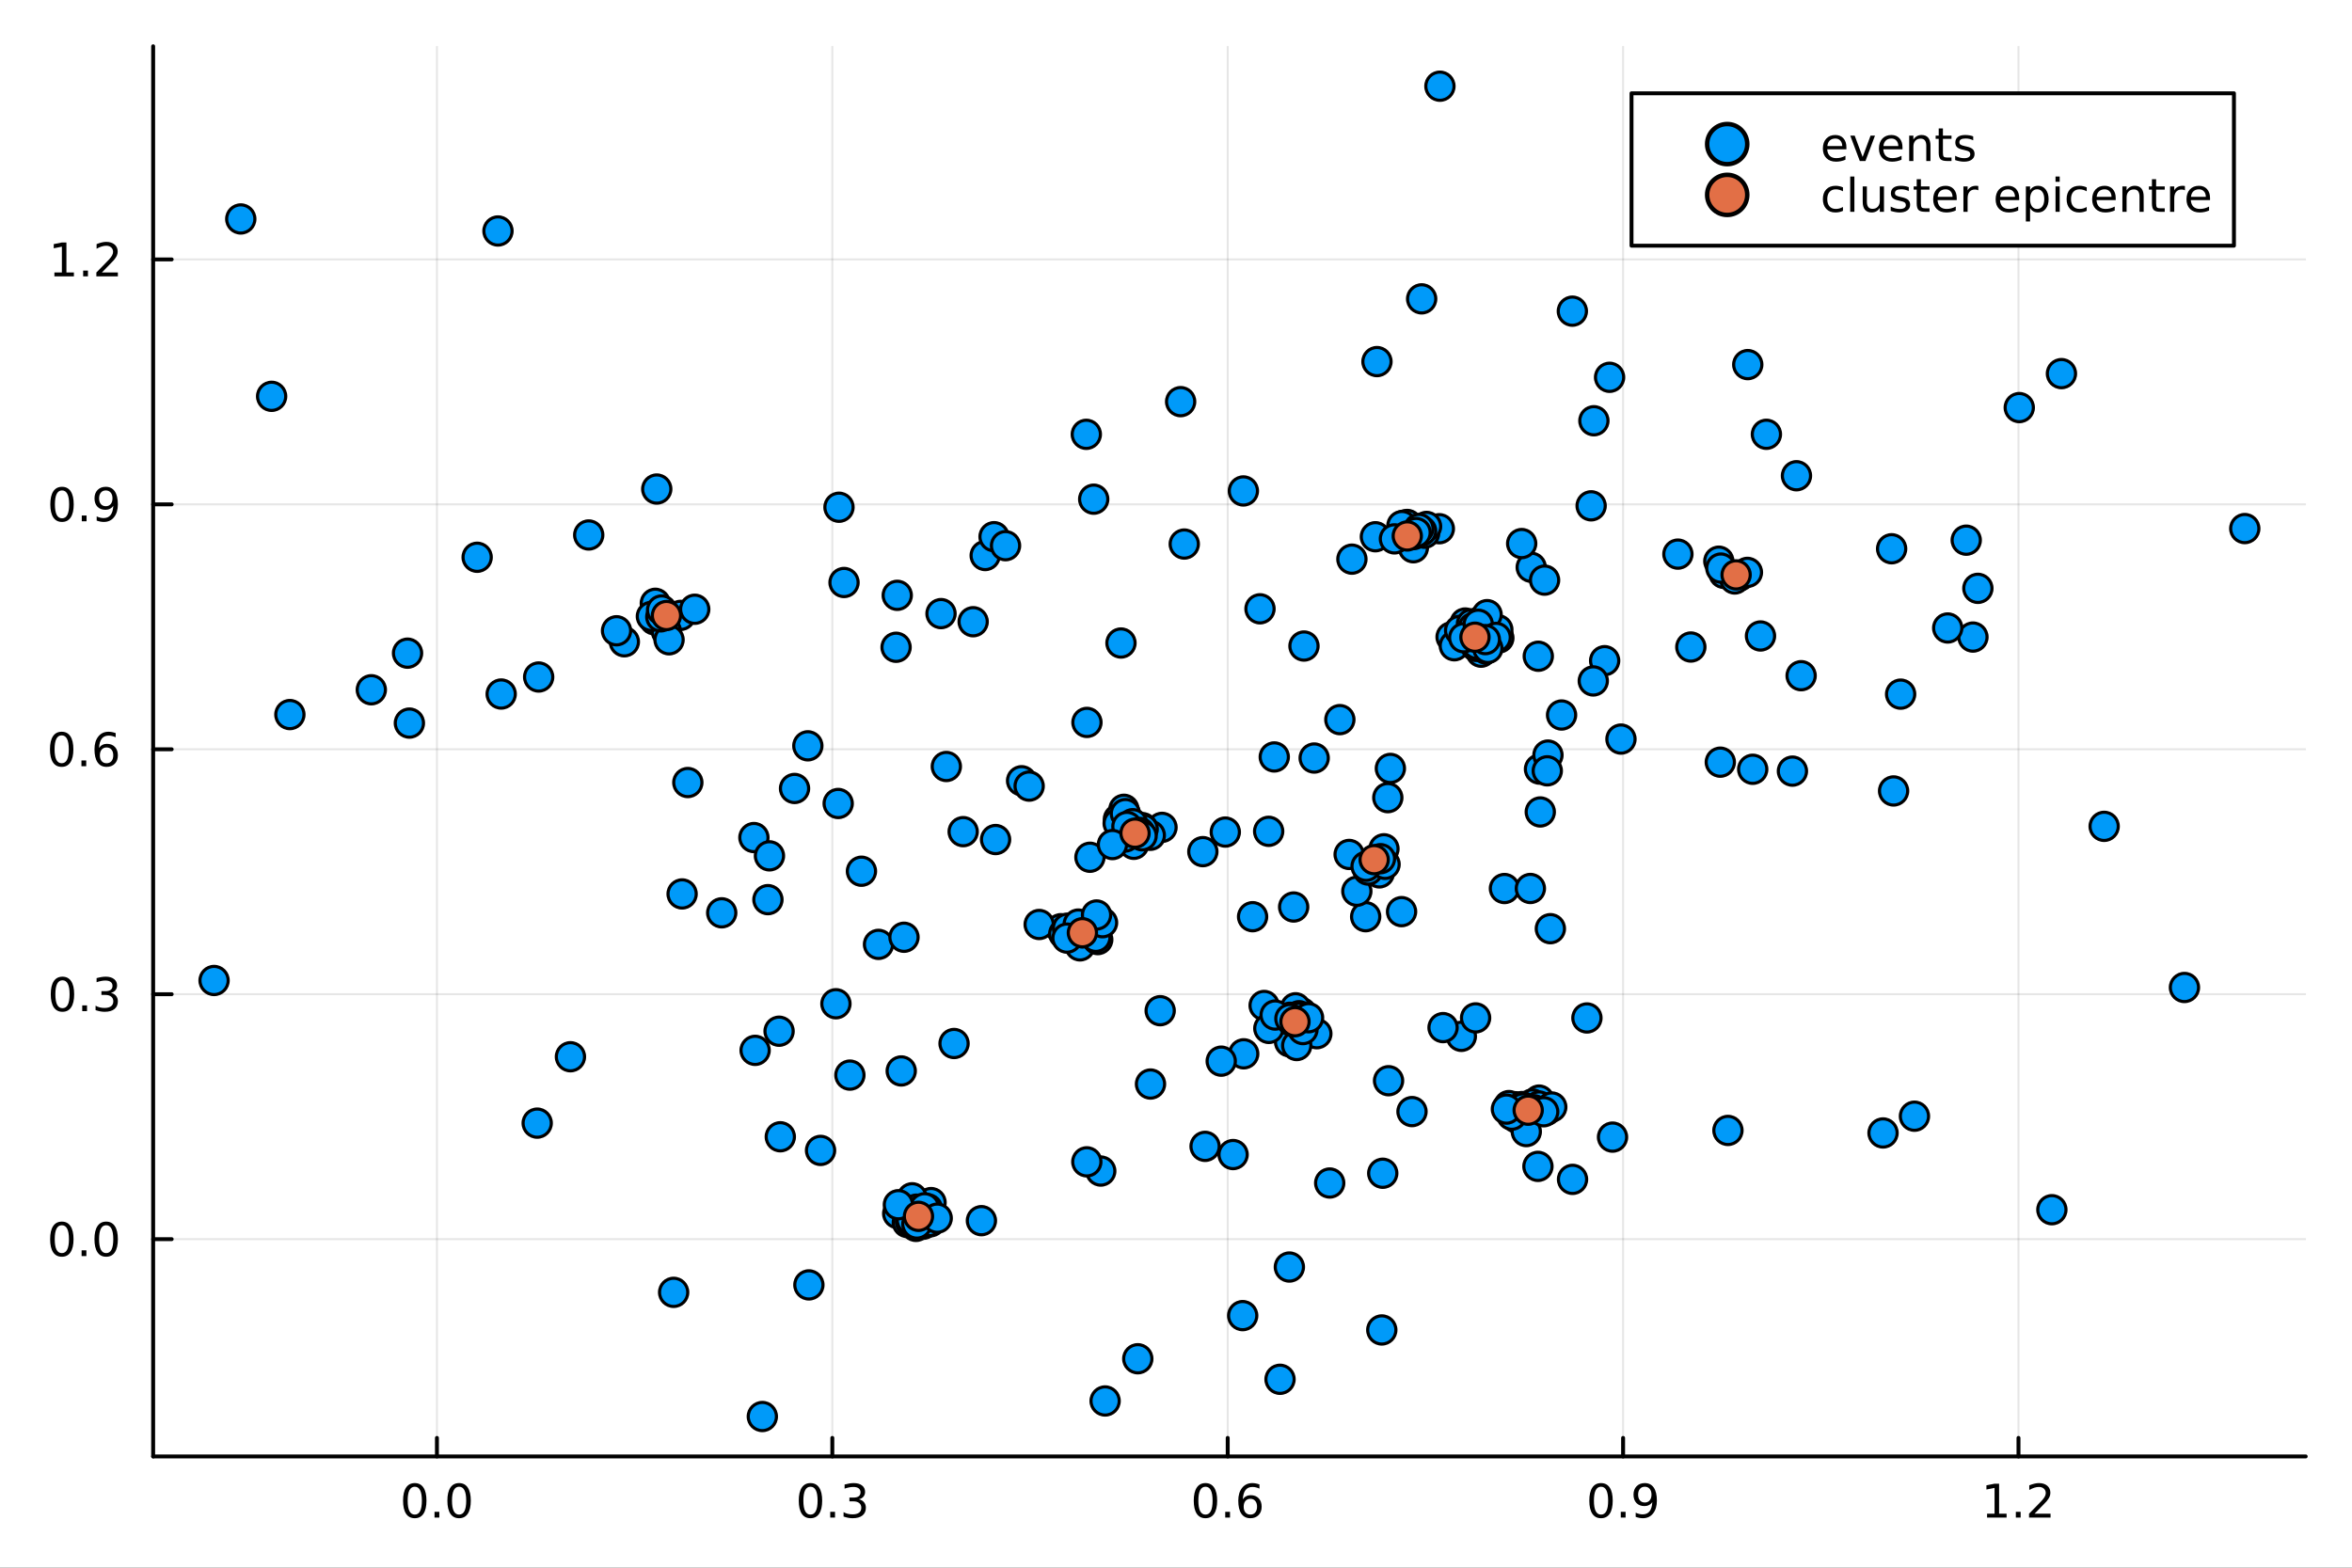 <?xml version="1.0" encoding="utf-8"?>
<svg xmlns="http://www.w3.org/2000/svg" xmlns:xlink="http://www.w3.org/1999/xlink" width="600" height="400" viewBox="0 0 2400 1600">
<rect x="0" y="0" width="2400" height="1600" fill="#333333" stroke="none"/>
<defs>
  <clipPath id="clip470">
    <rect x="0" y="0" width="2400" height="1600"/>
  </clipPath>
</defs>
<path clip-path="url(#clip470)" d="M0 1600 L2400 1600 L2400 0 L0 0  Z" fill="#ffffff" fill-rule="evenodd" fill-opacity="1"/>
<defs>
  <clipPath id="clip471">
    <rect x="480" y="0" width="1681" height="1600"/>
  </clipPath>
</defs>
<path clip-path="url(#clip470)" d="M156.274 1486.45 L2352.76 1486.45 L2352.76 47.244 L156.274 47.244  Z" fill="#ffffff" fill-rule="evenodd" fill-opacity="1"/>
<defs>
  <clipPath id="clip472">
    <rect x="156" y="47" width="2197" height="1440"/>
  </clipPath>
</defs>
<polyline clip-path="url(#clip472)" style="stroke:#000000; stroke-linecap:round; stroke-linejoin:round; stroke-width:2; stroke-opacity:0.1; fill:none" points="445.849,1486.45 445.849,47.244 "/>
<polyline clip-path="url(#clip472)" style="stroke:#000000; stroke-linecap:round; stroke-linejoin:round; stroke-width:2; stroke-opacity:0.1; fill:none" points="849.307,1486.45 849.307,47.244 "/>
<polyline clip-path="url(#clip472)" style="stroke:#000000; stroke-linecap:round; stroke-linejoin:round; stroke-width:2; stroke-opacity:0.1; fill:none" points="1252.76,1486.45 1252.76,47.244 "/>
<polyline clip-path="url(#clip472)" style="stroke:#000000; stroke-linecap:round; stroke-linejoin:round; stroke-width:2; stroke-opacity:0.1; fill:none" points="1656.22,1486.45 1656.22,47.244 "/>
<polyline clip-path="url(#clip472)" style="stroke:#000000; stroke-linecap:round; stroke-linejoin:round; stroke-width:2; stroke-opacity:0.1; fill:none" points="2059.68,1486.45 2059.68,47.244 "/>
<polyline clip-path="url(#clip472)" style="stroke:#000000; stroke-linecap:round; stroke-linejoin:round; stroke-width:2; stroke-opacity:0.1; fill:none" points="156.274,1264.69 2352.76,1264.69 "/>
<polyline clip-path="url(#clip472)" style="stroke:#000000; stroke-linecap:round; stroke-linejoin:round; stroke-width:2; stroke-opacity:0.1; fill:none" points="156.274,1014.71 2352.76,1014.71 "/>
<polyline clip-path="url(#clip472)" style="stroke:#000000; stroke-linecap:round; stroke-linejoin:round; stroke-width:2; stroke-opacity:0.1; fill:none" points="156.274,764.727 2352.76,764.727 "/>
<polyline clip-path="url(#clip472)" style="stroke:#000000; stroke-linecap:round; stroke-linejoin:round; stroke-width:2; stroke-opacity:0.1; fill:none" points="156.274,514.743 2352.76,514.743 "/>
<polyline clip-path="url(#clip472)" style="stroke:#000000; stroke-linecap:round; stroke-linejoin:round; stroke-width:2; stroke-opacity:0.1; fill:none" points="156.274,264.759 2352.76,264.759 "/>
<polyline clip-path="url(#clip470)" style="stroke:#000000; stroke-linecap:round; stroke-linejoin:round; stroke-width:4; stroke-opacity:1; fill:none" points="156.274,1486.45 2352.76,1486.45 "/>
<polyline clip-path="url(#clip470)" style="stroke:#000000; stroke-linecap:round; stroke-linejoin:round; stroke-width:4; stroke-opacity:1; fill:none" points="445.849,1486.45 445.849,1467.55 "/>
<polyline clip-path="url(#clip470)" style="stroke:#000000; stroke-linecap:round; stroke-linejoin:round; stroke-width:4; stroke-opacity:1; fill:none" points="849.307,1486.45 849.307,1467.55 "/>
<polyline clip-path="url(#clip470)" style="stroke:#000000; stroke-linecap:round; stroke-linejoin:round; stroke-width:4; stroke-opacity:1; fill:none" points="1252.76,1486.45 1252.76,1467.55 "/>
<polyline clip-path="url(#clip470)" style="stroke:#000000; stroke-linecap:round; stroke-linejoin:round; stroke-width:4; stroke-opacity:1; fill:none" points="1656.22,1486.45 1656.22,1467.55 "/>
<polyline clip-path="url(#clip470)" style="stroke:#000000; stroke-linecap:round; stroke-linejoin:round; stroke-width:4; stroke-opacity:1; fill:none" points="2059.68,1486.45 2059.68,1467.55 "/>
<path clip-path="url(#clip470)" d="M423.233 1517.37 Q419.622 1517.37 417.793 1520.93 Q415.988 1524.47 415.988 1531.6 Q415.988 1538.71 417.793 1542.27 Q419.622 1545.82 423.233 1545.82 Q426.867 1545.82 428.673 1542.27 Q430.502 1538.71 430.502 1531.6 Q430.502 1524.47 428.673 1520.93 Q426.867 1517.37 423.233 1517.37 M423.233 1513.66 Q429.043 1513.66 432.099 1518.27 Q435.177 1522.85 435.177 1531.6 Q435.177 1540.33 432.099 1544.94 Q429.043 1549.52 423.233 1549.52 Q417.423 1549.52 414.344 1544.94 Q411.289 1540.33 411.289 1531.6 Q411.289 1522.85 414.344 1518.27 Q417.423 1513.66 423.233 1513.66 Z" fill="#000000" fill-rule="nonzero" fill-opacity="1" /><path clip-path="url(#clip470)" d="M443.395 1542.97 L448.279 1542.97 L448.279 1548.85 L443.395 1548.85 L443.395 1542.97 Z" fill="#000000" fill-rule="nonzero" fill-opacity="1" /><path clip-path="url(#clip470)" d="M468.464 1517.37 Q464.853 1517.37 463.025 1520.93 Q461.219 1524.47 461.219 1531.6 Q461.219 1538.71 463.025 1542.27 Q464.853 1545.82 468.464 1545.82 Q472.099 1545.82 473.904 1542.27 Q475.733 1538.71 475.733 1531.6 Q475.733 1524.47 473.904 1520.93 Q472.099 1517.37 468.464 1517.37 M468.464 1513.66 Q474.274 1513.66 477.33 1518.27 Q480.409 1522.85 480.409 1531.6 Q480.409 1540.33 477.33 1544.94 Q474.274 1549.52 468.464 1549.52 Q462.654 1549.52 459.575 1544.94 Q456.52 1540.33 456.52 1531.6 Q456.52 1522.85 459.575 1518.27 Q462.654 1513.66 468.464 1513.66 Z" fill="#000000" fill-rule="nonzero" fill-opacity="1" /><path clip-path="url(#clip470)" d="M827.015 1517.37 Q823.404 1517.37 821.575 1520.93 Q819.77 1524.47 819.77 1531.6 Q819.77 1538.71 821.575 1542.27 Q823.404 1545.82 827.015 1545.82 Q830.649 1545.82 832.455 1542.27 Q834.284 1538.71 834.284 1531.6 Q834.284 1524.47 832.455 1520.93 Q830.649 1517.37 827.015 1517.37 M827.015 1513.66 Q832.825 1513.66 835.881 1518.27 Q838.96 1522.85 838.96 1531.6 Q838.96 1540.33 835.881 1544.94 Q832.825 1549.52 827.015 1549.52 Q821.205 1549.52 818.126 1544.94 Q815.071 1540.33 815.071 1531.6 Q815.071 1522.85 818.126 1518.27 Q821.205 1513.66 827.015 1513.66 Z" fill="#000000" fill-rule="nonzero" fill-opacity="1" /><path clip-path="url(#clip470)" d="M847.177 1542.97 L852.061 1542.97 L852.061 1548.85 L847.177 1548.85 L847.177 1542.97 Z" fill="#000000" fill-rule="nonzero" fill-opacity="1" /><path clip-path="url(#clip470)" d="M876.413 1530.21 Q879.77 1530.93 881.645 1533.2 Q883.543 1535.47 883.543 1538.8 Q883.543 1543.92 880.024 1546.72 Q876.506 1549.52 870.024 1549.52 Q867.848 1549.52 865.533 1549.08 Q863.242 1548.66 860.788 1547.81 L860.788 1543.29 Q862.733 1544.43 865.047 1545.01 Q867.362 1545.58 869.885 1545.58 Q874.283 1545.58 876.575 1543.85 Q878.89 1542.11 878.89 1538.8 Q878.89 1535.75 876.737 1534.03 Q874.608 1532.3 870.788 1532.3 L866.76 1532.3 L866.76 1528.45 L870.973 1528.45 Q874.422 1528.45 876.251 1527.09 Q878.08 1525.7 878.08 1523.11 Q878.08 1520.45 876.182 1519.03 Q874.307 1517.6 870.788 1517.6 Q868.867 1517.6 866.668 1518.01 Q864.469 1518.43 861.83 1519.31 L861.83 1515.14 Q864.492 1514.4 866.807 1514.03 Q869.145 1513.66 871.205 1513.66 Q876.529 1513.66 879.631 1516.09 Q882.732 1518.5 882.732 1522.62 Q882.732 1525.49 881.089 1527.48 Q879.445 1529.45 876.413 1530.21 Z" fill="#000000" fill-rule="nonzero" fill-opacity="1" /><path clip-path="url(#clip470)" d="M1230.07 1517.37 Q1226.46 1517.37 1224.63 1520.93 Q1222.82 1524.47 1222.82 1531.6 Q1222.82 1538.71 1224.63 1542.27 Q1226.46 1545.82 1230.07 1545.82 Q1233.7 1545.82 1235.51 1542.27 Q1237.34 1538.71 1237.34 1531.6 Q1237.34 1524.47 1235.51 1520.93 Q1233.7 1517.37 1230.07 1517.37 M1230.07 1513.66 Q1235.88 1513.66 1238.93 1518.27 Q1242.01 1522.85 1242.01 1531.6 Q1242.01 1540.33 1238.93 1544.94 Q1235.88 1549.52 1230.07 1549.52 Q1224.26 1549.52 1221.18 1544.94 Q1218.12 1540.33 1218.12 1531.6 Q1218.12 1522.85 1221.18 1518.27 Q1224.26 1513.66 1230.07 1513.66 Z" fill="#000000" fill-rule="nonzero" fill-opacity="1" /><path clip-path="url(#clip470)" d="M1250.23 1542.97 L1255.11 1542.97 L1255.11 1548.85 L1250.23 1548.85 L1250.23 1542.97 Z" fill="#000000" fill-rule="nonzero" fill-opacity="1" /><path clip-path="url(#clip470)" d="M1275.88 1529.7 Q1272.73 1529.7 1270.88 1531.86 Q1269.05 1534.01 1269.05 1537.76 Q1269.05 1541.49 1270.88 1543.66 Q1272.73 1545.82 1275.88 1545.82 Q1279.03 1545.82 1280.85 1543.66 Q1282.71 1541.49 1282.71 1537.76 Q1282.71 1534.01 1280.85 1531.86 Q1279.03 1529.7 1275.88 1529.7 M1285.16 1515.05 L1285.16 1519.31 Q1283.4 1518.48 1281.6 1518.04 Q1279.81 1517.6 1278.05 1517.6 Q1273.42 1517.6 1270.97 1520.72 Q1268.54 1523.85 1268.19 1530.17 Q1269.56 1528.15 1271.62 1527.09 Q1273.68 1526 1276.16 1526 Q1281.36 1526 1284.37 1529.17 Q1287.41 1532.32 1287.41 1537.76 Q1287.41 1543.08 1284.26 1546.3 Q1281.11 1549.52 1275.88 1549.52 Q1269.88 1549.52 1266.71 1544.94 Q1263.54 1540.33 1263.54 1531.6 Q1263.54 1523.41 1267.43 1518.55 Q1271.32 1513.66 1277.87 1513.66 Q1279.63 1513.66 1281.41 1514.01 Q1283.22 1514.36 1285.16 1515.05 Z" fill="#000000" fill-rule="nonzero" fill-opacity="1" /><path clip-path="url(#clip470)" d="M1633.7 1517.37 Q1630.09 1517.37 1628.26 1520.93 Q1626.45 1524.47 1626.45 1531.6 Q1626.45 1538.71 1628.26 1542.27 Q1630.09 1545.82 1633.7 1545.82 Q1637.33 1545.82 1639.14 1542.27 Q1640.97 1538.71 1640.97 1531.6 Q1640.97 1524.47 1639.14 1520.93 Q1637.33 1517.37 1633.7 1517.37 M1633.7 1513.66 Q1639.51 1513.66 1642.57 1518.27 Q1645.64 1522.85 1645.64 1531.6 Q1645.64 1540.33 1642.57 1544.94 Q1639.51 1549.52 1633.7 1549.52 Q1627.89 1549.52 1624.81 1544.94 Q1621.76 1540.33 1621.76 1531.6 Q1621.76 1522.85 1624.81 1518.27 Q1627.89 1513.66 1633.7 1513.66 Z" fill="#000000" fill-rule="nonzero" fill-opacity="1" /><path clip-path="url(#clip470)" d="M1653.86 1542.97 L1658.75 1542.97 L1658.75 1548.85 L1653.86 1548.85 L1653.86 1542.97 Z" fill="#000000" fill-rule="nonzero" fill-opacity="1" /><path clip-path="url(#clip470)" d="M1669.07 1548.13 L1669.07 1543.87 Q1670.83 1544.7 1672.63 1545.14 Q1674.44 1545.58 1676.18 1545.58 Q1680.81 1545.58 1683.24 1542.48 Q1685.69 1539.36 1686.04 1533.01 Q1684.69 1535.01 1682.63 1536.07 Q1680.57 1537.13 1678.07 1537.13 Q1672.89 1537.13 1669.86 1534.01 Q1666.85 1530.86 1666.85 1525.42 Q1666.85 1520.1 1670 1516.88 Q1673.14 1513.66 1678.38 1513.66 Q1684.37 1513.66 1687.52 1518.27 Q1690.69 1522.85 1690.69 1531.6 Q1690.69 1539.77 1686.8 1544.66 Q1682.94 1549.52 1676.38 1549.52 Q1674.63 1549.52 1672.82 1549.17 Q1671.01 1548.82 1669.07 1548.13 M1678.38 1533.48 Q1681.52 1533.48 1683.35 1531.32 Q1685.2 1529.17 1685.2 1525.42 Q1685.2 1521.7 1683.35 1519.54 Q1681.52 1517.37 1678.38 1517.37 Q1675.23 1517.37 1673.38 1519.54 Q1671.55 1521.7 1671.55 1525.42 Q1671.55 1529.17 1673.38 1531.32 Q1675.23 1533.48 1678.38 1533.48 Z" fill="#000000" fill-rule="nonzero" fill-opacity="1" /><path clip-path="url(#clip470)" d="M2027.63 1544.91 L2035.27 1544.91 L2035.27 1518.55 L2026.96 1520.21 L2026.96 1515.95 L2035.22 1514.29 L2039.9 1514.29 L2039.9 1544.91 L2047.54 1544.91 L2047.54 1548.85 L2027.63 1548.85 L2027.63 1544.91 Z" fill="#000000" fill-rule="nonzero" fill-opacity="1" /><path clip-path="url(#clip470)" d="M2056.98 1542.97 L2061.87 1542.97 L2061.87 1548.85 L2056.98 1548.85 L2056.98 1542.97 Z" fill="#000000" fill-rule="nonzero" fill-opacity="1" /><path clip-path="url(#clip470)" d="M2076.08 1544.91 L2092.4 1544.91 L2092.4 1548.85 L2070.46 1548.85 L2070.46 1544.91 Q2073.12 1542.16 2077.7 1537.53 Q2082.31 1532.88 2083.49 1531.53 Q2085.73 1529.01 2086.61 1527.27 Q2087.52 1525.51 2087.52 1523.82 Q2087.52 1521.07 2085.57 1519.33 Q2083.65 1517.6 2080.55 1517.6 Q2078.35 1517.6 2075.9 1518.36 Q2073.47 1519.13 2070.69 1520.68 L2070.69 1515.95 Q2073.51 1514.82 2075.97 1514.24 Q2078.42 1513.66 2080.46 1513.66 Q2085.83 1513.66 2089.02 1516.35 Q2092.22 1519.03 2092.22 1523.52 Q2092.22 1525.65 2091.41 1527.57 Q2090.62 1529.47 2088.51 1532.07 Q2087.93 1532.74 2084.83 1535.95 Q2081.73 1539.15 2076.08 1544.91 Z" fill="#000000" fill-rule="nonzero" fill-opacity="1" /><polyline clip-path="url(#clip470)" style="stroke:#000000; stroke-linecap:round; stroke-linejoin:round; stroke-width:4; stroke-opacity:1; fill:none" points="156.274,1486.45 156.274,47.244 "/>
<polyline clip-path="url(#clip470)" style="stroke:#000000; stroke-linecap:round; stroke-linejoin:round; stroke-width:4; stroke-opacity:1; fill:none" points="156.274,1264.69 175.172,1264.69 "/>
<polyline clip-path="url(#clip470)" style="stroke:#000000; stroke-linecap:round; stroke-linejoin:round; stroke-width:4; stroke-opacity:1; fill:none" points="156.274,1014.71 175.172,1014.71 "/>
<polyline clip-path="url(#clip470)" style="stroke:#000000; stroke-linecap:round; stroke-linejoin:round; stroke-width:4; stroke-opacity:1; fill:none" points="156.274,764.727 175.172,764.727 "/>
<polyline clip-path="url(#clip470)" style="stroke:#000000; stroke-linecap:round; stroke-linejoin:round; stroke-width:4; stroke-opacity:1; fill:none" points="156.274,514.743 175.172,514.743 "/>
<polyline clip-path="url(#clip470)" style="stroke:#000000; stroke-linecap:round; stroke-linejoin:round; stroke-width:4; stroke-opacity:1; fill:none" points="156.274,264.759 175.172,264.759 "/>
<path clip-path="url(#clip470)" d="M63.099 1250.49 Q59.487 1250.49 57.659 1254.06 Q55.853 1257.6 55.853 1264.73 Q55.853 1271.84 57.659 1275.4 Q59.487 1278.94 63.099 1278.94 Q66.733 1278.94 68.538 1275.4 Q70.367 1271.84 70.367 1264.73 Q70.367 1257.6 68.538 1254.06 Q66.733 1250.49 63.099 1250.49 M63.099 1246.79 Q68.909 1246.79 71.964 1251.4 Q75.043 1255.98 75.043 1264.73 Q75.043 1273.46 71.964 1278.06 Q68.909 1282.65 63.099 1282.65 Q57.288 1282.65 54.21 1278.06 Q51.154 1273.46 51.154 1264.73 Q51.154 1255.98 54.21 1251.4 Q57.288 1246.79 63.099 1246.79 Z" fill="#000000" fill-rule="nonzero" fill-opacity="1" /><path clip-path="url(#clip470)" d="M83.26 1276.09 L88.145 1276.09 L88.145 1281.97 L83.26 1281.97 L83.26 1276.09 Z" fill="#000000" fill-rule="nonzero" fill-opacity="1" /><path clip-path="url(#clip470)" d="M108.33 1250.49 Q104.719 1250.49 102.89 1254.06 Q101.084 1257.6 101.084 1264.73 Q101.084 1271.84 102.89 1275.4 Q104.719 1278.94 108.33 1278.94 Q111.964 1278.94 113.77 1275.4 Q115.598 1271.84 115.598 1264.73 Q115.598 1257.6 113.77 1254.06 Q111.964 1250.49 108.33 1250.49 M108.33 1246.79 Q114.14 1246.79 117.195 1251.4 Q120.274 1255.98 120.274 1264.73 Q120.274 1273.46 117.195 1278.06 Q114.14 1282.65 108.33 1282.65 Q102.52 1282.65 99.441 1278.06 Q96.385 1273.46 96.385 1264.73 Q96.385 1255.98 99.441 1251.4 Q102.52 1246.79 108.33 1246.79 Z" fill="#000000" fill-rule="nonzero" fill-opacity="1" /><path clip-path="url(#clip470)" d="M63.747 1000.51 Q60.136 1000.51 58.307 1004.07 Q56.501 1007.62 56.501 1014.75 Q56.501 1021.85 58.307 1025.42 Q60.136 1028.96 63.747 1028.96 Q67.381 1028.96 69.186 1025.42 Q71.015 1021.85 71.015 1014.75 Q71.015 1007.62 69.186 1004.07 Q67.381 1000.51 63.747 1000.51 M63.747 996.805 Q69.557 996.805 72.612 1001.41 Q75.691 1006 75.691 1014.75 Q75.691 1023.47 72.612 1028.08 Q69.557 1032.66 63.747 1032.66 Q57.937 1032.66 54.858 1028.08 Q51.802 1023.47 51.802 1014.75 Q51.802 1006 54.858 1001.41 Q57.937 996.805 63.747 996.805 Z" fill="#000000" fill-rule="nonzero" fill-opacity="1" /><path clip-path="url(#clip470)" d="M83.909 1026.11 L88.793 1026.11 L88.793 1031.99 L83.909 1031.99 L83.909 1026.11 Z" fill="#000000" fill-rule="nonzero" fill-opacity="1" /><path clip-path="url(#clip470)" d="M113.145 1013.36 Q116.501 1014.07 118.376 1016.34 Q120.274 1018.61 120.274 1021.94 Q120.274 1027.06 116.756 1029.86 Q113.237 1032.66 106.756 1032.66 Q104.58 1032.66 102.265 1032.22 Q99.973 1031.81 97.52 1030.95 L97.52 1026.43 Q99.464 1027.57 101.779 1028.15 Q104.094 1028.73 106.617 1028.73 Q111.015 1028.73 113.307 1026.99 Q115.621 1025.25 115.621 1021.94 Q115.621 1018.89 113.469 1017.18 Q111.339 1015.44 107.52 1015.44 L103.492 1015.44 L103.492 1011.6 L107.705 1011.6 Q111.154 1011.6 112.983 1010.23 Q114.811 1008.84 114.811 1006.25 Q114.811 1003.59 112.913 1002.18 Q111.038 1000.74 107.52 1000.74 Q105.598 1000.74 103.399 1001.16 Q101.2 1001.57 98.561 1002.45 L98.561 998.287 Q101.223 997.546 103.538 997.176 Q105.876 996.805 107.936 996.805 Q113.26 996.805 116.362 999.236 Q119.464 1001.64 119.464 1005.76 Q119.464 1008.63 117.82 1010.62 Q116.177 1012.59 113.145 1013.36 Z" fill="#000000" fill-rule="nonzero" fill-opacity="1" /><path clip-path="url(#clip470)" d="M62.937 750.525 Q59.325 750.525 57.497 754.09 Q55.691 757.632 55.691 764.761 Q55.691 771.868 57.497 775.433 Q59.325 778.974 62.937 778.974 Q66.571 778.974 68.376 775.433 Q70.205 771.868 70.205 764.761 Q70.205 757.632 68.376 754.09 Q66.571 750.525 62.937 750.525 M62.937 746.822 Q68.747 746.822 71.802 751.428 Q74.881 756.012 74.881 764.761 Q74.881 773.488 71.802 778.095 Q68.747 782.678 62.937 782.678 Q57.126 782.678 54.048 778.095 Q50.992 773.488 50.992 764.761 Q50.992 756.012 54.048 751.428 Q57.126 746.822 62.937 746.822 Z" fill="#000000" fill-rule="nonzero" fill-opacity="1" /><path clip-path="url(#clip470)" d="M83.098 776.127 L87.983 776.127 L87.983 782.007 L83.098 782.007 L83.098 776.127 Z" fill="#000000" fill-rule="nonzero" fill-opacity="1" /><path clip-path="url(#clip470)" d="M108.746 762.863 Q105.598 762.863 103.746 765.016 Q101.918 767.169 101.918 770.919 Q101.918 774.646 103.746 776.822 Q105.598 778.974 108.746 778.974 Q111.895 778.974 113.723 776.822 Q115.575 774.646 115.575 770.919 Q115.575 767.169 113.723 765.016 Q111.895 762.863 108.746 762.863 M118.029 748.211 L118.029 752.47 Q116.27 751.637 114.464 751.197 Q112.682 750.757 110.922 750.757 Q106.293 750.757 103.839 753.882 Q101.409 757.007 101.061 763.326 Q102.427 761.312 104.487 760.248 Q106.547 759.16 109.024 759.16 Q114.233 759.16 117.242 762.331 Q120.274 765.479 120.274 770.919 Q120.274 776.243 117.126 779.46 Q113.978 782.678 108.746 782.678 Q102.751 782.678 99.58 778.095 Q96.409 773.488 96.409 764.761 Q96.409 756.567 100.297 751.706 Q104.186 746.822 110.737 746.822 Q112.496 746.822 114.279 747.169 Q116.084 747.516 118.029 748.211 Z" fill="#000000" fill-rule="nonzero" fill-opacity="1" /><path clip-path="url(#clip470)" d="M63.284 500.542 Q59.673 500.542 57.844 504.107 Q56.038 507.648 56.038 514.778 Q56.038 521.884 57.844 525.449 Q59.673 528.991 63.284 528.991 Q66.918 528.991 68.724 525.449 Q70.552 521.884 70.552 514.778 Q70.552 507.648 68.724 504.107 Q66.918 500.542 63.284 500.542 M63.284 496.838 Q69.094 496.838 72.149 501.444 Q75.228 506.028 75.228 514.778 Q75.228 523.505 72.149 528.111 Q69.094 532.694 63.284 532.694 Q57.474 532.694 54.395 528.111 Q51.339 523.505 51.339 514.778 Q51.339 506.028 54.395 501.444 Q57.474 496.838 63.284 496.838 Z" fill="#000000" fill-rule="nonzero" fill-opacity="1" /><path clip-path="url(#clip470)" d="M83.446 526.143 L88.33 526.143 L88.33 532.023 L83.446 532.023 L83.446 526.143 Z" fill="#000000" fill-rule="nonzero" fill-opacity="1" /><path clip-path="url(#clip470)" d="M98.654 531.305 L98.654 527.046 Q100.413 527.88 102.219 528.319 Q104.024 528.759 105.76 528.759 Q110.39 528.759 112.82 525.657 Q115.274 522.532 115.621 516.19 Q114.279 518.181 112.219 519.245 Q110.158 520.31 107.658 520.31 Q102.473 520.31 99.441 517.185 Q96.432 514.037 96.432 508.597 Q96.432 503.273 99.58 500.056 Q102.728 496.838 107.959 496.838 Q113.955 496.838 117.103 501.444 Q120.274 506.028 120.274 514.778 Q120.274 522.949 116.385 527.833 Q112.52 532.694 105.969 532.694 Q104.209 532.694 102.404 532.347 Q100.598 532 98.654 531.305 M107.959 516.653 Q111.108 516.653 112.936 514.5 Q114.788 512.347 114.788 508.597 Q114.788 504.87 112.936 502.718 Q111.108 500.542 107.959 500.542 Q104.811 500.542 102.959 502.718 Q101.131 504.87 101.131 508.597 Q101.131 512.347 102.959 514.5 Q104.811 516.653 107.959 516.653 Z" fill="#000000" fill-rule="nonzero" fill-opacity="1" /><path clip-path="url(#clip470)" d="M55.506 278.104 L63.145 278.104 L63.145 251.739 L54.835 253.405 L54.835 249.146 L63.099 247.479 L67.774 247.479 L67.774 278.104 L75.413 278.104 L75.413 282.039 L55.506 282.039 L55.506 278.104 Z" fill="#000000" fill-rule="nonzero" fill-opacity="1" /><path clip-path="url(#clip470)" d="M84.858 276.16 L89.742 276.16 L89.742 282.039 L84.858 282.039 L84.858 276.16 Z" fill="#000000" fill-rule="nonzero" fill-opacity="1" /><path clip-path="url(#clip470)" d="M103.955 278.104 L120.274 278.104 L120.274 282.039 L98.33 282.039 L98.33 278.104 Q100.992 275.35 105.575 270.72 Q110.182 266.067 111.362 264.725 Q113.608 262.201 114.487 260.465 Q115.39 258.706 115.39 257.016 Q115.39 254.262 113.445 252.526 Q111.524 250.789 108.422 250.789 Q106.223 250.789 103.77 251.553 Q101.339 252.317 98.561 253.868 L98.561 249.146 Q101.385 248.012 103.839 247.433 Q106.293 246.854 108.33 246.854 Q113.7 246.854 116.895 249.539 Q120.089 252.225 120.089 256.715 Q120.089 258.845 119.279 260.766 Q118.492 262.664 116.385 265.257 Q115.807 265.928 112.705 269.146 Q109.603 272.34 103.955 278.104 Z" fill="#000000" fill-rule="nonzero" fill-opacity="1" /><circle clip-path="url(#clip472)" cx="942.049" cy="1249.47" r="14.4" fill="#009af9" fill-rule="evenodd" fill-opacity="1" stroke="#000000" stroke-opacity="1" stroke-width="3.2"/>
<circle clip-path="url(#clip472)" cx="1450.67" cy="305.012" r="14.4" fill="#009af9" fill-rule="evenodd" fill-opacity="1" stroke="#000000" stroke-opacity="1" stroke-width="3.2"/>
<circle clip-path="url(#clip472)" cx="1112.18" cy="874.922" r="14.4" fill="#009af9" fill-rule="evenodd" fill-opacity="1" stroke="#000000" stroke-opacity="1" stroke-width="3.2"/>
<circle clip-path="url(#clip472)" cx="637.091" cy="655.015" r="14.4" fill="#009af9" fill-rule="evenodd" fill-opacity="1" stroke="#000000" stroke-opacity="1" stroke-width="3.2"/>
<circle clip-path="url(#clip472)" cx="1376.67" cy="872.052" r="14.4" fill="#009af9" fill-rule="evenodd" fill-opacity="1" stroke="#000000" stroke-opacity="1" stroke-width="3.2"/>
<circle clip-path="url(#clip472)" cx="1310.48" cy="1047.63" r="14.4" fill="#009af9" fill-rule="evenodd" fill-opacity="1" stroke="#000000" stroke-opacity="1" stroke-width="3.2"/>
<circle clip-path="url(#clip472)" cx="919.169" cy="1237.78" r="14.4" fill="#009af9" fill-rule="evenodd" fill-opacity="1" stroke="#000000" stroke-opacity="1" stroke-width="3.2"/>
<circle clip-path="url(#clip472)" cx="852.988" cy="1024.44" r="14.4" fill="#009af9" fill-rule="evenodd" fill-opacity="1" stroke="#000000" stroke-opacity="1" stroke-width="3.2"/>
<circle clip-path="url(#clip472)" cx="960.216" cy="626.258" r="14.4" fill="#009af9" fill-rule="evenodd" fill-opacity="1" stroke="#000000" stroke-opacity="1" stroke-width="3.2"/>
<circle clip-path="url(#clip472)" cx="1569.33" cy="1190.42" r="14.4" fill="#009af9" fill-rule="evenodd" fill-opacity="1" stroke="#000000" stroke-opacity="1" stroke-width="3.2"/>
<circle clip-path="url(#clip472)" cx="1432.86" cy="535.97" r="14.4" fill="#009af9" fill-rule="evenodd" fill-opacity="1" stroke="#000000" stroke-opacity="1" stroke-width="3.2"/>
<circle clip-path="url(#clip472)" cx="582.082" cy="1078.53" r="14.4" fill="#009af9" fill-rule="evenodd" fill-opacity="1" stroke="#000000" stroke-opacity="1" stroke-width="3.2"/>
<circle clip-path="url(#clip472)" cx="1442.88" cy="554.249" r="14.4" fill="#009af9" fill-rule="evenodd" fill-opacity="1" stroke="#000000" stroke-opacity="1" stroke-width="3.2"/>
<circle clip-path="url(#clip472)" cx="1497.45" cy="643.502" r="14.4" fill="#009af9" fill-rule="evenodd" fill-opacity="1" stroke="#000000" stroke-opacity="1" stroke-width="3.2"/>
<circle clip-path="url(#clip472)" cx="694.432" cy="628.085" r="14.4" fill="#009af9" fill-rule="evenodd" fill-opacity="1" stroke="#000000" stroke-opacity="1" stroke-width="3.2"/>
<circle clip-path="url(#clip472)" cx="667.843" cy="632.651" r="14.4" fill="#009af9" fill-rule="evenodd" fill-opacity="1" stroke="#000000" stroke-opacity="1" stroke-width="3.2"/>
<circle clip-path="url(#clip472)" cx="1438.83" cy="553.006" r="14.4" fill="#009af9" fill-rule="evenodd" fill-opacity="1" stroke="#000000" stroke-opacity="1" stroke-width="3.2"/>
<circle clip-path="url(#clip472)" cx="1528.04" cy="647.032" r="14.4" fill="#009af9" fill-rule="evenodd" fill-opacity="1" stroke="#000000" stroke-opacity="1" stroke-width="3.2"/>
<circle clip-path="url(#clip472)" cx="914.373" cy="660.614" r="14.4" fill="#009af9" fill-rule="evenodd" fill-opacity="1" stroke="#000000" stroke-opacity="1" stroke-width="3.2"/>
<circle clip-path="url(#clip472)" cx="1328.09" cy="1033.55" r="14.4" fill="#009af9" fill-rule="evenodd" fill-opacity="1" stroke="#000000" stroke-opacity="1" stroke-width="3.2"/>
<circle clip-path="url(#clip472)" cx="2006.36" cy="551.314" r="14.4" fill="#009af9" fill-rule="evenodd" fill-opacity="1" stroke="#000000" stroke-opacity="1" stroke-width="3.2"/>
<circle clip-path="url(#clip472)" cx="896.441" cy="963.838" r="14.4" fill="#009af9" fill-rule="evenodd" fill-opacity="1" stroke="#000000" stroke-opacity="1" stroke-width="3.2"/>
<circle clip-path="url(#clip472)" cx="1510.6" cy="649.242" r="14.4" fill="#009af9" fill-rule="evenodd" fill-opacity="1" stroke="#000000" stroke-opacity="1" stroke-width="3.2"/>
<circle clip-path="url(#clip472)" cx="1438.54" cy="538.63" r="14.4" fill="#009af9" fill-rule="evenodd" fill-opacity="1" stroke="#000000" stroke-opacity="1" stroke-width="3.2"/>
<circle clip-path="url(#clip472)" cx="1480.71" cy="650.093" r="14.4" fill="#009af9" fill-rule="evenodd" fill-opacity="1" stroke="#000000" stroke-opacity="1" stroke-width="3.2"/>
<circle clip-path="url(#clip472)" cx="1491.18" cy="1057.71" r="14.4" fill="#009af9" fill-rule="evenodd" fill-opacity="1" stroke="#000000" stroke-opacity="1" stroke-width="3.2"/>
<circle clip-path="url(#clip472)" cx="511.42" cy="708.329" r="14.4" fill="#009af9" fill-rule="evenodd" fill-opacity="1" stroke="#000000" stroke-opacity="1" stroke-width="3.2"/>
<circle clip-path="url(#clip472)" cx="867.235" cy="1097.26" r="14.4" fill="#009af9" fill-rule="evenodd" fill-opacity="1" stroke="#000000" stroke-opacity="1" stroke-width="3.2"/>
<circle clip-path="url(#clip472)" cx="1278.16" cy="935.59" r="14.4" fill="#009af9" fill-rule="evenodd" fill-opacity="1" stroke="#000000" stroke-opacity="1" stroke-width="3.2"/>
<circle clip-path="url(#clip472)" cx="736.446" cy="931.634" r="14.4" fill="#009af9" fill-rule="evenodd" fill-opacity="1" stroke="#000000" stroke-opacity="1" stroke-width="3.2"/>
<circle clip-path="url(#clip472)" cx="1116.03" cy="509.47" r="14.4" fill="#009af9" fill-rule="evenodd" fill-opacity="1" stroke="#000000" stroke-opacity="1" stroke-width="3.2"/>
<circle clip-path="url(#clip472)" cx="1562.48" cy="578.986" r="14.4" fill="#009af9" fill-rule="evenodd" fill-opacity="1" stroke="#000000" stroke-opacity="1" stroke-width="3.2"/>
<circle clip-path="url(#clip472)" cx="1330.59" cy="659.352" r="14.4" fill="#009af9" fill-rule="evenodd" fill-opacity="1" stroke="#000000" stroke-opacity="1" stroke-width="3.2"/>
<circle clip-path="url(#clip472)" cx="1755.41" cy="777.882" r="14.4" fill="#009af9" fill-rule="evenodd" fill-opacity="1" stroke="#000000" stroke-opacity="1" stroke-width="3.2"/>
<circle clip-path="url(#clip472)" cx="2018.24" cy="600.478" r="14.4" fill="#009af9" fill-rule="evenodd" fill-opacity="1" stroke="#000000" stroke-opacity="1" stroke-width="3.2"/>
<circle clip-path="url(#clip472)" cx="1953.53" cy="1139.2" r="14.4" fill="#009af9" fill-rule="evenodd" fill-opacity="1" stroke="#000000" stroke-opacity="1" stroke-width="3.2"/>
<circle clip-path="url(#clip472)" cx="245.682" cy="223.47" r="14.4" fill="#009af9" fill-rule="evenodd" fill-opacity="1" stroke="#000000" stroke-opacity="1" stroke-width="3.2"/>
<circle clip-path="url(#clip472)" cx="1379.5" cy="570.677" r="14.4" fill="#009af9" fill-rule="evenodd" fill-opacity="1" stroke="#000000" stroke-opacity="1" stroke-width="3.2"/>
<circle clip-path="url(#clip472)" cx="982.837" cy="848.795" r="14.4" fill="#009af9" fill-rule="evenodd" fill-opacity="1" stroke="#000000" stroke-opacity="1" stroke-width="3.2"/>
<circle clip-path="url(#clip472)" cx="1159.75" cy="844.739" r="14.4" fill="#009af9" fill-rule="evenodd" fill-opacity="1" stroke="#000000" stroke-opacity="1" stroke-width="3.2"/>
<circle clip-path="url(#clip472)" cx="938.539" cy="1242.49" r="14.4" fill="#009af9" fill-rule="evenodd" fill-opacity="1" stroke="#000000" stroke-opacity="1" stroke-width="3.2"/>
<circle clip-path="url(#clip472)" cx="1505.88" cy="641.938" r="14.4" fill="#009af9" fill-rule="evenodd" fill-opacity="1" stroke="#000000" stroke-opacity="1" stroke-width="3.2"/>
<circle clip-path="url(#clip472)" cx="670.154" cy="499.113" r="14.4" fill="#009af9" fill-rule="evenodd" fill-opacity="1" stroke="#000000" stroke-opacity="1" stroke-width="3.2"/>
<circle clip-path="url(#clip472)" cx="668.422" cy="629.436" r="14.4" fill="#009af9" fill-rule="evenodd" fill-opacity="1" stroke="#000000" stroke-opacity="1" stroke-width="3.2"/>
<circle clip-path="url(#clip472)" cx="1484.01" cy="659.082" r="14.4" fill="#009af9" fill-rule="evenodd" fill-opacity="1" stroke="#000000" stroke-opacity="1" stroke-width="3.2"/>
<circle clip-path="url(#clip472)" cx="950.064" cy="1227.37" r="14.4" fill="#009af9" fill-rule="evenodd" fill-opacity="1" stroke="#000000" stroke-opacity="1" stroke-width="3.2"/>
<circle clip-path="url(#clip472)" cx="1146.87" cy="825.975" r="14.4" fill="#009af9" fill-rule="evenodd" fill-opacity="1" stroke="#000000" stroke-opacity="1" stroke-width="3.2"/>
<circle clip-path="url(#clip472)" cx="1268.04" cy="1342.74" r="14.4" fill="#009af9" fill-rule="evenodd" fill-opacity="1" stroke="#000000" stroke-opacity="1" stroke-width="3.2"/>
<circle clip-path="url(#clip472)" cx="1082.52" cy="947.844" r="14.4" fill="#009af9" fill-rule="evenodd" fill-opacity="1" stroke="#000000" stroke-opacity="1" stroke-width="3.2"/>
<circle clip-path="url(#clip472)" cx="1092.62" cy="955.152" r="14.4" fill="#009af9" fill-rule="evenodd" fill-opacity="1" stroke="#000000" stroke-opacity="1" stroke-width="3.2"/>
<circle clip-path="url(#clip472)" cx="916.041" cy="1238.59" r="14.4" fill="#009af9" fill-rule="evenodd" fill-opacity="1" stroke="#000000" stroke-opacity="1" stroke-width="3.2"/>
<circle clip-path="url(#clip472)" cx="680.056" cy="644.475" r="14.4" fill="#009af9" fill-rule="evenodd" fill-opacity="1" stroke="#000000" stroke-opacity="1" stroke-width="3.2"/>
<circle clip-path="url(#clip472)" cx="1109.6" cy="950.24" r="14.4" fill="#009af9" fill-rule="evenodd" fill-opacity="1" stroke="#000000" stroke-opacity="1" stroke-width="3.2"/>
<circle clip-path="url(#clip472)" cx="1570.5" cy="1122.76" r="14.4" fill="#009af9" fill-rule="evenodd" fill-opacity="1" stroke="#000000" stroke-opacity="1" stroke-width="3.2"/>
<circle clip-path="url(#clip472)" cx="1005.3" cy="566.979" r="14.4" fill="#009af9" fill-rule="evenodd" fill-opacity="1" stroke="#000000" stroke-opacity="1" stroke-width="3.2"/>
<circle clip-path="url(#clip472)" cx="973.534" cy="1065.01" r="14.4" fill="#009af9" fill-rule="evenodd" fill-opacity="1" stroke="#000000" stroke-opacity="1" stroke-width="3.2"/>
<circle clip-path="url(#clip472)" cx="696.034" cy="912.357" r="14.4" fill="#009af9" fill-rule="evenodd" fill-opacity="1" stroke="#000000" stroke-opacity="1" stroke-width="3.2"/>
<circle clip-path="url(#clip472)" cx="1258.27" cy="1178.35" r="14.4" fill="#009af9" fill-rule="evenodd" fill-opacity="1" stroke="#000000" stroke-opacity="1" stroke-width="3.2"/>
<circle clip-path="url(#clip472)" cx="1393.54" cy="935.59" r="14.4" fill="#009af9" fill-rule="evenodd" fill-opacity="1" stroke="#000000" stroke-opacity="1" stroke-width="3.2"/>
<circle clip-path="url(#clip472)" cx="879.027" cy="889.182" r="14.4" fill="#009af9" fill-rule="evenodd" fill-opacity="1" stroke="#000000" stroke-opacity="1" stroke-width="3.2"/>
<circle clip-path="url(#clip472)" cx="1285.71" cy="621.359" r="14.4" fill="#009af9" fill-rule="evenodd" fill-opacity="1" stroke="#000000" stroke-opacity="1" stroke-width="3.2"/>
<circle clip-path="url(#clip472)" cx="1593.44" cy="729.745" r="14.4" fill="#009af9" fill-rule="evenodd" fill-opacity="1" stroke="#000000" stroke-opacity="1" stroke-width="3.2"/>
<circle clip-path="url(#clip472)" cx="1156.94" cy="861.722" r="14.4" fill="#009af9" fill-rule="evenodd" fill-opacity="1" stroke="#000000" stroke-opacity="1" stroke-width="3.2"/>
<circle clip-path="url(#clip472)" cx="1505.72" cy="1038.88" r="14.4" fill="#009af9" fill-rule="evenodd" fill-opacity="1" stroke="#000000" stroke-opacity="1" stroke-width="3.2"/>
<circle clip-path="url(#clip472)" cx="1409.99" cy="1357.36" r="14.4" fill="#009af9" fill-rule="evenodd" fill-opacity="1" stroke="#000000" stroke-opacity="1" stroke-width="3.2"/>
<circle clip-path="url(#clip472)" cx="1833.13" cy="485.549" r="14.4" fill="#009af9" fill-rule="evenodd" fill-opacity="1" stroke="#000000" stroke-opacity="1" stroke-width="3.2"/>
<circle clip-path="url(#clip472)" cx="930.774" cy="1222.48" r="14.4" fill="#009af9" fill-rule="evenodd" fill-opacity="1" stroke="#000000" stroke-opacity="1" stroke-width="3.2"/>
<circle clip-path="url(#clip472)" cx="1619.31" cy="1038.95" r="14.4" fill="#009af9" fill-rule="evenodd" fill-opacity="1" stroke="#000000" stroke-opacity="1" stroke-width="3.2"/>
<circle clip-path="url(#clip472)" cx="1511.31" cy="665.638" r="14.4" fill="#009af9" fill-rule="evenodd" fill-opacity="1" stroke="#000000" stroke-opacity="1" stroke-width="3.2"/>
<circle clip-path="url(#clip472)" cx="1384.53" cy="909.608" r="14.4" fill="#009af9" fill-rule="evenodd" fill-opacity="1" stroke="#000000" stroke-opacity="1" stroke-width="3.2"/>
<circle clip-path="url(#clip472)" cx="1442.21" cy="559.062" r="14.4" fill="#009af9" fill-rule="evenodd" fill-opacity="1" stroke="#000000" stroke-opacity="1" stroke-width="3.2"/>
<circle clip-path="url(#clip472)" cx="1410.96" cy="1197.43" r="14.4" fill="#009af9" fill-rule="evenodd" fill-opacity="1" stroke="#000000" stroke-opacity="1" stroke-width="3.2"/>
<circle clip-path="url(#clip472)" cx="935.143" cy="1234.09" r="14.4" fill="#009af9" fill-rule="evenodd" fill-opacity="1" stroke="#000000" stroke-opacity="1" stroke-width="3.2"/>
<circle clip-path="url(#clip472)" cx="1405.07" cy="369.045" r="14.4" fill="#009af9" fill-rule="evenodd" fill-opacity="1" stroke="#000000" stroke-opacity="1" stroke-width="3.2"/>
<circle clip-path="url(#clip472)" cx="993.021" cy="634.539" r="14.4" fill="#009af9" fill-rule="evenodd" fill-opacity="1" stroke="#000000" stroke-opacity="1" stroke-width="3.2"/>
<circle clip-path="url(#clip472)" cx="1542.77" cy="1136.97" r="14.4" fill="#009af9" fill-rule="evenodd" fill-opacity="1" stroke="#000000" stroke-opacity="1" stroke-width="3.2"/>
<circle clip-path="url(#clip472)" cx="934.631" cy="1251.66" r="14.4" fill="#009af9" fill-rule="evenodd" fill-opacity="1" stroke="#000000" stroke-opacity="1" stroke-width="3.2"/>
<circle clip-path="url(#clip472)" cx="1577.94" cy="1133.25" r="14.4" fill="#009af9" fill-rule="evenodd" fill-opacity="1" stroke="#000000" stroke-opacity="1" stroke-width="3.2"/>
<circle clip-path="url(#clip472)" cx="1545.96" cy="1129.52" r="14.4" fill="#009af9" fill-rule="evenodd" fill-opacity="1" stroke="#000000" stroke-opacity="1" stroke-width="3.2"/>
<circle clip-path="url(#clip472)" cx="1468.72" cy="539.618" r="14.4" fill="#009af9" fill-rule="evenodd" fill-opacity="1" stroke="#000000" stroke-opacity="1" stroke-width="3.2"/>
<circle clip-path="url(#clip472)" cx="1561.01" cy="1134.98" r="14.4" fill="#009af9" fill-rule="evenodd" fill-opacity="1" stroke="#000000" stroke-opacity="1" stroke-width="3.2"/>
<circle clip-path="url(#clip472)" cx="1645.44" cy="1160.55" r="14.4" fill="#009af9" fill-rule="evenodd" fill-opacity="1" stroke="#000000" stroke-opacity="1" stroke-width="3.2"/>
<circle clip-path="url(#clip472)" cx="1563.55" cy="1126.75" r="14.4" fill="#009af9" fill-rule="evenodd" fill-opacity="1" stroke="#000000" stroke-opacity="1" stroke-width="3.2"/>
<circle clip-path="url(#clip472)" cx="856.112" cy="517.695" r="14.4" fill="#009af9" fill-rule="evenodd" fill-opacity="1" stroke="#000000" stroke-opacity="1" stroke-width="3.2"/>
<circle clip-path="url(#clip472)" cx="1556.67" cy="1143.93" r="14.4" fill="#009af9" fill-rule="evenodd" fill-opacity="1" stroke="#000000" stroke-opacity="1" stroke-width="3.2"/>
<circle clip-path="url(#clip472)" cx="1572.6" cy="1133.69" r="14.4" fill="#009af9" fill-rule="evenodd" fill-opacity="1" stroke="#000000" stroke-opacity="1" stroke-width="3.2"/>
<circle clip-path="url(#clip472)" cx="1268.75" cy="501.068" r="14.4" fill="#009af9" fill-rule="evenodd" fill-opacity="1" stroke="#000000" stroke-opacity="1" stroke-width="3.2"/>
<circle clip-path="url(#clip472)" cx="1571.71" cy="828.695" r="14.4" fill="#009af9" fill-rule="evenodd" fill-opacity="1" stroke="#000000" stroke-opacity="1" stroke-width="3.2"/>
<circle clip-path="url(#clip472)" cx="1123.21" cy="1195.18" r="14.4" fill="#009af9" fill-rule="evenodd" fill-opacity="1" stroke="#000000" stroke-opacity="1" stroke-width="3.2"/>
<circle clip-path="url(#clip472)" cx="1185.73" cy="844.414" r="14.4" fill="#009af9" fill-rule="evenodd" fill-opacity="1" stroke="#000000" stroke-opacity="1" stroke-width="3.2"/>
<circle clip-path="url(#clip472)" cx="1495.01" cy="635.858" r="14.4" fill="#009af9" fill-rule="evenodd" fill-opacity="1" stroke="#000000" stroke-opacity="1" stroke-width="3.2"/>
<circle clip-path="url(#clip472)" cx="1518.24" cy="652.856" r="14.4" fill="#009af9" fill-rule="evenodd" fill-opacity="1" stroke="#000000" stroke-opacity="1" stroke-width="3.2"/>
<circle clip-path="url(#clip472)" cx="1570.92" cy="784.957" r="14.4" fill="#009af9" fill-rule="evenodd" fill-opacity="1" stroke="#000000" stroke-opacity="1" stroke-width="3.2"/>
<circle clip-path="url(#clip472)" cx="1102.03" cy="965.374" r="14.4" fill="#009af9" fill-rule="evenodd" fill-opacity="1" stroke="#000000" stroke-opacity="1" stroke-width="3.2"/>
<circle clip-path="url(#clip472)" cx="1498.72" cy="650.643" r="14.4" fill="#009af9" fill-rule="evenodd" fill-opacity="1" stroke="#000000" stroke-opacity="1" stroke-width="3.2"/>
<circle clip-path="url(#clip472)" cx="1165.66" cy="844.664" r="14.4" fill="#009af9" fill-rule="evenodd" fill-opacity="1" stroke="#000000" stroke-opacity="1" stroke-width="3.2"/>
<circle clip-path="url(#clip472)" cx="1116.34" cy="941.987" r="14.4" fill="#009af9" fill-rule="evenodd" fill-opacity="1" stroke="#000000" stroke-opacity="1" stroke-width="3.2"/>
<circle clip-path="url(#clip472)" cx="1921.46" cy="1156.31" r="14.4" fill="#009af9" fill-rule="evenodd" fill-opacity="1" stroke="#000000" stroke-opacity="1" stroke-width="3.2"/>
<circle clip-path="url(#clip472)" cx="1517.68" cy="657.651" r="14.4" fill="#009af9" fill-rule="evenodd" fill-opacity="1" stroke="#000000" stroke-opacity="1" stroke-width="3.2"/>
<circle clip-path="url(#clip472)" cx="1060.38" cy="943.536" r="14.4" fill="#009af9" fill-rule="evenodd" fill-opacity="1" stroke="#000000" stroke-opacity="1" stroke-width="3.2"/>
<circle clip-path="url(#clip472)" cx="1330.02" cy="1047.34" r="14.4" fill="#009af9" fill-rule="evenodd" fill-opacity="1" stroke="#000000" stroke-opacity="1" stroke-width="3.2"/>
<circle clip-path="url(#clip472)" cx="1042.44" cy="796.836" r="14.4" fill="#009af9" fill-rule="evenodd" fill-opacity="1" stroke="#000000" stroke-opacity="1" stroke-width="3.2"/>
<circle clip-path="url(#clip472)" cx="1407.51" cy="890.874" r="14.4" fill="#009af9" fill-rule="evenodd" fill-opacity="1" stroke="#000000" stroke-opacity="1" stroke-width="3.2"/>
<circle clip-path="url(#clip472)" cx="417.738" cy="737.998" r="14.4" fill="#009af9" fill-rule="evenodd" fill-opacity="1" stroke="#000000" stroke-opacity="1" stroke-width="3.2"/>
<circle clip-path="url(#clip472)" cx="1837.89" cy="689.626" r="14.4" fill="#009af9" fill-rule="evenodd" fill-opacity="1" stroke="#000000" stroke-opacity="1" stroke-width="3.2"/>
<circle clip-path="url(#clip472)" cx="1489.44" cy="643.382" r="14.4" fill="#009af9" fill-rule="evenodd" fill-opacity="1" stroke="#000000" stroke-opacity="1" stroke-width="3.2"/>
<circle clip-path="url(#clip472)" cx="1570.55" cy="1128.84" r="14.4" fill="#009af9" fill-rule="evenodd" fill-opacity="1" stroke="#000000" stroke-opacity="1" stroke-width="3.2"/>
<circle clip-path="url(#clip472)" cx="1014.34" cy="547.752" r="14.4" fill="#009af9" fill-rule="evenodd" fill-opacity="1" stroke="#000000" stroke-opacity="1" stroke-width="3.2"/>
<circle clip-path="url(#clip472)" cx="1759.12" cy="585.196" r="14.4" fill="#009af9" fill-rule="evenodd" fill-opacity="1" stroke="#000000" stroke-opacity="1" stroke-width="3.2"/>
<circle clip-path="url(#clip472)" cx="1547.58" cy="1140.98" r="14.4" fill="#009af9" fill-rule="evenodd" fill-opacity="1" stroke="#000000" stroke-opacity="1" stroke-width="3.2"/>
<circle clip-path="url(#clip472)" cx="378.901" cy="703.983" r="14.4" fill="#009af9" fill-rule="evenodd" fill-opacity="1" stroke="#000000" stroke-opacity="1" stroke-width="3.2"/>
<circle clip-path="url(#clip472)" cx="855.295" cy="820.045" r="14.4" fill="#009af9" fill-rule="evenodd" fill-opacity="1" stroke="#000000" stroke-opacity="1" stroke-width="3.2"/>
<circle clip-path="url(#clip472)" cx="1535.15" cy="906.839" r="14.4" fill="#009af9" fill-rule="evenodd" fill-opacity="1" stroke="#000000" stroke-opacity="1" stroke-width="3.2"/>
<circle clip-path="url(#clip472)" cx="1623.61" cy="516.244" r="14.4" fill="#009af9" fill-rule="evenodd" fill-opacity="1" stroke="#000000" stroke-opacity="1" stroke-width="3.2"/>
<circle clip-path="url(#clip472)" cx="1579.55" cy="770.634" r="14.4" fill="#009af9" fill-rule="evenodd" fill-opacity="1" stroke="#000000" stroke-opacity="1" stroke-width="3.2"/>
<circle clip-path="url(#clip472)" cx="1499.38" cy="651.506" r="14.4" fill="#009af9" fill-rule="evenodd" fill-opacity="1" stroke="#000000" stroke-opacity="1" stroke-width="3.2"/>
<circle clip-path="url(#clip472)" cx="277.17" cy="404.495" r="14.4" fill="#009af9" fill-rule="evenodd" fill-opacity="1" stroke="#000000" stroke-opacity="1" stroke-width="3.2"/>
<circle clip-path="url(#clip472)" cx="1108.48" cy="443.272" r="14.4" fill="#009af9" fill-rule="evenodd" fill-opacity="1" stroke="#000000" stroke-opacity="1" stroke-width="3.2"/>
<circle clip-path="url(#clip472)" cx="1725.34" cy="660.357" r="14.4" fill="#009af9" fill-rule="evenodd" fill-opacity="1" stroke="#000000" stroke-opacity="1" stroke-width="3.2"/>
<circle clip-path="url(#clip472)" cx="1642.43" cy="385.081" r="14.4" fill="#009af9" fill-rule="evenodd" fill-opacity="1" stroke="#000000" stroke-opacity="1" stroke-width="3.2"/>
<circle clip-path="url(#clip472)" cx="1412.2" cy="866.286" r="14.4" fill="#009af9" fill-rule="evenodd" fill-opacity="1" stroke="#000000" stroke-opacity="1" stroke-width="3.2"/>
<circle clip-path="url(#clip472)" cx="1173.77" cy="852.518" r="14.4" fill="#009af9" fill-rule="evenodd" fill-opacity="1" stroke="#000000" stroke-opacity="1" stroke-width="3.2"/>
<circle clip-path="url(#clip472)" cx="1098.99" cy="951.886" r="14.4" fill="#009af9" fill-rule="evenodd" fill-opacity="1" stroke="#000000" stroke-opacity="1" stroke-width="3.2"/>
<circle clip-path="url(#clip472)" cx="1315.9" cy="1063.37" r="14.4" fill="#009af9" fill-rule="evenodd" fill-opacity="1" stroke="#000000" stroke-opacity="1" stroke-width="3.2"/>
<circle clip-path="url(#clip472)" cx="1328.3" cy="1045.58" r="14.4" fill="#009af9" fill-rule="evenodd" fill-opacity="1" stroke="#000000" stroke-opacity="1" stroke-width="3.2"/>
<circle clip-path="url(#clip472)" cx="2060.48" cy="415.991" r="14.4" fill="#009af9" fill-rule="evenodd" fill-opacity="1" stroke="#000000" stroke-opacity="1" stroke-width="3.2"/>
<circle clip-path="url(#clip472)" cx="1501.51" cy="636.725" r="14.4" fill="#009af9" fill-rule="evenodd" fill-opacity="1" stroke="#000000" stroke-opacity="1" stroke-width="3.2"/>
<circle clip-path="url(#clip472)" cx="915.564" cy="607.6" r="14.4" fill="#009af9" fill-rule="evenodd" fill-opacity="1" stroke="#000000" stroke-opacity="1" stroke-width="3.2"/>
<circle clip-path="url(#clip472)" cx="1141.26" cy="836.025" r="14.4" fill="#009af9" fill-rule="evenodd" fill-opacity="1" stroke="#000000" stroke-opacity="1" stroke-width="3.2"/>
<circle clip-path="url(#clip472)" cx="2147.1" cy="843.374" r="14.4" fill="#009af9" fill-rule="evenodd" fill-opacity="1" stroke="#000000" stroke-opacity="1" stroke-width="3.2"/>
<circle clip-path="url(#clip472)" cx="946.471" cy="1233.63" r="14.4" fill="#009af9" fill-rule="evenodd" fill-opacity="1" stroke="#000000" stroke-opacity="1" stroke-width="3.2"/>
<circle clip-path="url(#clip472)" cx="1367.2" cy="734.46" r="14.4" fill="#009af9" fill-rule="evenodd" fill-opacity="1" stroke="#000000" stroke-opacity="1" stroke-width="3.2"/>
<circle clip-path="url(#clip472)" cx="794.985" cy="1052.47" r="14.4" fill="#009af9" fill-rule="evenodd" fill-opacity="1" stroke="#000000" stroke-opacity="1" stroke-width="3.2"/>
<circle clip-path="url(#clip472)" cx="1565.16" cy="1132.62" r="14.4" fill="#009af9" fill-rule="evenodd" fill-opacity="1" stroke="#000000" stroke-opacity="1" stroke-width="3.2"/>
<circle clip-path="url(#clip472)" cx="949.495" cy="1246.95" r="14.4" fill="#009af9" fill-rule="evenodd" fill-opacity="1" stroke="#000000" stroke-opacity="1" stroke-width="3.2"/>
<circle clip-path="url(#clip472)" cx="1763.21" cy="1153.74" r="14.4" fill="#009af9" fill-rule="evenodd" fill-opacity="1" stroke="#000000" stroke-opacity="1" stroke-width="3.2"/>
<circle clip-path="url(#clip472)" cx="1099.82" cy="946.577" r="14.4" fill="#009af9" fill-rule="evenodd" fill-opacity="1" stroke="#000000" stroke-opacity="1" stroke-width="3.2"/>
<circle clip-path="url(#clip472)" cx="1140.99" cy="840.364" r="14.4" fill="#009af9" fill-rule="evenodd" fill-opacity="1" stroke="#000000" stroke-opacity="1" stroke-width="3.2"/>
<circle clip-path="url(#clip472)" cx="777.895" cy="1445.72" r="14.4" fill="#009af9" fill-rule="evenodd" fill-opacity="1" stroke="#000000" stroke-opacity="1" stroke-width="3.2"/>
<circle clip-path="url(#clip472)" cx="1472.51" cy="1048.79" r="14.4" fill="#009af9" fill-rule="evenodd" fill-opacity="1" stroke="#000000" stroke-opacity="1" stroke-width="3.2"/>
<circle clip-path="url(#clip472)" cx="1802.45" cy="443.239" r="14.4" fill="#009af9" fill-rule="evenodd" fill-opacity="1" stroke="#000000" stroke-opacity="1" stroke-width="3.2"/>
<circle clip-path="url(#clip472)" cx="1332.24" cy="1055.31" r="14.4" fill="#009af9" fill-rule="evenodd" fill-opacity="1" stroke="#000000" stroke-opacity="1" stroke-width="3.2"/>
<circle clip-path="url(#clip472)" cx="1637.39" cy="674.299" r="14.4" fill="#009af9" fill-rule="evenodd" fill-opacity="1" stroke="#000000" stroke-opacity="1" stroke-width="3.2"/>
<circle clip-path="url(#clip472)" cx="1516.13" cy="649.654" r="14.4" fill="#009af9" fill-rule="evenodd" fill-opacity="1" stroke="#000000" stroke-opacity="1" stroke-width="3.2"/>
<circle clip-path="url(#clip472)" cx="1829.01" cy="787.017" r="14.4" fill="#009af9" fill-rule="evenodd" fill-opacity="1" stroke="#000000" stroke-opacity="1" stroke-width="3.2"/>
<circle clip-path="url(#clip472)" cx="1512.09" cy="659.513" r="14.4" fill="#009af9" fill-rule="evenodd" fill-opacity="1" stroke="#000000" stroke-opacity="1" stroke-width="3.2"/>
<circle clip-path="url(#clip472)" cx="1315.68" cy="1293.15" r="14.4" fill="#009af9" fill-rule="evenodd" fill-opacity="1" stroke="#000000" stroke-opacity="1" stroke-width="3.2"/>
<circle clip-path="url(#clip472)" cx="1654.05" cy="754.309" r="14.4" fill="#009af9" fill-rule="evenodd" fill-opacity="1" stroke="#000000" stroke-opacity="1" stroke-width="3.2"/>
<circle clip-path="url(#clip472)" cx="1469.31" cy="87.976" r="14.4" fill="#009af9" fill-rule="evenodd" fill-opacity="1" stroke="#000000" stroke-opacity="1" stroke-width="3.2"/>
<circle clip-path="url(#clip472)" cx="1453.71" cy="544.221" r="14.4" fill="#009af9" fill-rule="evenodd" fill-opacity="1" stroke="#000000" stroke-opacity="1" stroke-width="3.2"/>
<circle clip-path="url(#clip472)" cx="1932.23" cy="807.25" r="14.4" fill="#009af9" fill-rule="evenodd" fill-opacity="1" stroke="#000000" stroke-opacity="1" stroke-width="3.2"/>
<circle clip-path="url(#clip472)" cx="1161.01" cy="1386.76" r="14.4" fill="#009af9" fill-rule="evenodd" fill-opacity="1" stroke="#000000" stroke-opacity="1" stroke-width="3.2"/>
<circle clip-path="url(#clip472)" cx="1015.9" cy="856.845" r="14.4" fill="#009af9" fill-rule="evenodd" fill-opacity="1" stroke="#000000" stroke-opacity="1" stroke-width="3.2"/>
<circle clip-path="url(#clip472)" cx="941.517" cy="1234.48" r="14.4" fill="#009af9" fill-rule="evenodd" fill-opacity="1" stroke="#000000" stroke-opacity="1" stroke-width="3.2"/>
<circle clip-path="url(#clip472)" cx="687.385" cy="1318.98" r="14.4" fill="#009af9" fill-rule="evenodd" fill-opacity="1" stroke="#000000" stroke-opacity="1" stroke-width="3.2"/>
<circle clip-path="url(#clip472)" cx="1321.99" cy="1028.56" r="14.4" fill="#009af9" fill-rule="evenodd" fill-opacity="1" stroke="#000000" stroke-opacity="1" stroke-width="3.2"/>
<circle clip-path="url(#clip472)" cx="1511.16" cy="649.873" r="14.4" fill="#009af9" fill-rule="evenodd" fill-opacity="1" stroke="#000000" stroke-opacity="1" stroke-width="3.2"/>
<circle clip-path="url(#clip472)" cx="1514.99" cy="638.451" r="14.4" fill="#009af9" fill-rule="evenodd" fill-opacity="1" stroke="#000000" stroke-opacity="1" stroke-width="3.2"/>
<circle clip-path="url(#clip472)" cx="1578.86" cy="786.72" r="14.4" fill="#009af9" fill-rule="evenodd" fill-opacity="1" stroke="#000000" stroke-opacity="1" stroke-width="3.2"/>
<circle clip-path="url(#clip472)" cx="837.303" cy="1174.13" r="14.4" fill="#009af9" fill-rule="evenodd" fill-opacity="1" stroke="#000000" stroke-opacity="1" stroke-width="3.2"/>
<circle clip-path="url(#clip472)" cx="2103.51" cy="381.324" r="14.4" fill="#009af9" fill-rule="evenodd" fill-opacity="1" stroke="#000000" stroke-opacity="1" stroke-width="3.2"/>
<circle clip-path="url(#clip472)" cx="1325.58" cy="1036.65" r="14.4" fill="#009af9" fill-rule="evenodd" fill-opacity="1" stroke="#000000" stroke-opacity="1" stroke-width="3.2"/>
<circle clip-path="url(#clip472)" cx="549.66" cy="690.959" r="14.4" fill="#009af9" fill-rule="evenodd" fill-opacity="1" stroke="#000000" stroke-opacity="1" stroke-width="3.2"/>
<circle clip-path="url(#clip472)" cx="1001.45" cy="1245.83" r="14.4" fill="#009af9" fill-rule="evenodd" fill-opacity="1" stroke="#000000" stroke-opacity="1" stroke-width="3.2"/>
<circle clip-path="url(#clip472)" cx="796.23" cy="1160.2" r="14.4" fill="#009af9" fill-rule="evenodd" fill-opacity="1" stroke="#000000" stroke-opacity="1" stroke-width="3.2"/>
<circle clip-path="url(#clip472)" cx="668.684" cy="615.728" r="14.4" fill="#009af9" fill-rule="evenodd" fill-opacity="1" stroke="#000000" stroke-opacity="1" stroke-width="3.2"/>
<circle clip-path="url(#clip472)" cx="1316.18" cy="1038.24" r="14.4" fill="#009af9" fill-rule="evenodd" fill-opacity="1" stroke="#000000" stroke-opacity="1" stroke-width="3.2"/>
<circle clip-path="url(#clip472)" cx="1403.46" cy="547.802" r="14.4" fill="#009af9" fill-rule="evenodd" fill-opacity="1" stroke="#000000" stroke-opacity="1" stroke-width="3.2"/>
<circle clip-path="url(#clip472)" cx="769.285" cy="854.817" r="14.4" fill="#009af9" fill-rule="evenodd" fill-opacity="1" stroke="#000000" stroke-opacity="1" stroke-width="3.2"/>
<circle clip-path="url(#clip472)" cx="1343.72" cy="1055.03" r="14.4" fill="#009af9" fill-rule="evenodd" fill-opacity="1" stroke="#000000" stroke-opacity="1" stroke-width="3.2"/>
<circle clip-path="url(#clip472)" cx="1289.93" cy="1026.2" r="14.4" fill="#009af9" fill-rule="evenodd" fill-opacity="1" stroke="#000000" stroke-opacity="1" stroke-width="3.2"/>
<circle clip-path="url(#clip472)" cx="1529.44" cy="651.158" r="14.4" fill="#009af9" fill-rule="evenodd" fill-opacity="1" stroke="#000000" stroke-opacity="1" stroke-width="3.2"/>
<circle clip-path="url(#clip472)" cx="1552.74" cy="554.762" r="14.4" fill="#009af9" fill-rule="evenodd" fill-opacity="1" stroke="#000000" stroke-opacity="1" stroke-width="3.2"/>
<circle clip-path="url(#clip472)" cx="1433.28" cy="544.758" r="14.4" fill="#009af9" fill-rule="evenodd" fill-opacity="1" stroke="#000000" stroke-opacity="1" stroke-width="3.2"/>
<circle clip-path="url(#clip472)" cx="1300.27" cy="772.557" r="14.4" fill="#009af9" fill-rule="evenodd" fill-opacity="1" stroke="#000000" stroke-opacity="1" stroke-width="3.2"/>
<circle clip-path="url(#clip472)" cx="600.737" cy="546.013" r="14.4" fill="#009af9" fill-rule="evenodd" fill-opacity="1" stroke="#000000" stroke-opacity="1" stroke-width="3.2"/>
<circle clip-path="url(#clip472)" cx="1328.13" cy="1042.56" r="14.4" fill="#009af9" fill-rule="evenodd" fill-opacity="1" stroke="#000000" stroke-opacity="1" stroke-width="3.2"/>
<circle clip-path="url(#clip472)" cx="925.868" cy="1247.75" r="14.4" fill="#009af9" fill-rule="evenodd" fill-opacity="1" stroke="#000000" stroke-opacity="1" stroke-width="3.2"/>
<circle clip-path="url(#clip472)" cx="675.433" cy="625.848" r="14.4" fill="#009af9" fill-rule="evenodd" fill-opacity="1" stroke="#000000" stroke-opacity="1" stroke-width="3.2"/>
<circle clip-path="url(#clip472)" cx="941.464" cy="1248.58" r="14.4" fill="#009af9" fill-rule="evenodd" fill-opacity="1" stroke="#000000" stroke-opacity="1" stroke-width="3.2"/>
<circle clip-path="url(#clip472)" cx="1435.94" cy="535.266" r="14.4" fill="#009af9" fill-rule="evenodd" fill-opacity="1" stroke="#000000" stroke-opacity="1" stroke-width="3.2"/>
<circle clip-path="url(#clip472)" cx="708.91" cy="621.807" r="14.4" fill="#009af9" fill-rule="evenodd" fill-opacity="1" stroke="#000000" stroke-opacity="1" stroke-width="3.2"/>
<circle clip-path="url(#clip472)" cx="1506.12" cy="659.707" r="14.4" fill="#009af9" fill-rule="evenodd" fill-opacity="1" stroke="#000000" stroke-opacity="1" stroke-width="3.2"/>
<circle clip-path="url(#clip472)" cx="682.718" cy="652.991" r="14.4" fill="#009af9" fill-rule="evenodd" fill-opacity="1" stroke="#000000" stroke-opacity="1" stroke-width="3.2"/>
<circle clip-path="url(#clip472)" cx="1775.19" cy="587.789" r="14.4" fill="#009af9" fill-rule="evenodd" fill-opacity="1" stroke="#000000" stroke-opacity="1" stroke-width="3.2"/>
<circle clip-path="url(#clip472)" cx="1753.9" cy="572.749" r="14.4" fill="#009af9" fill-rule="evenodd" fill-opacity="1" stroke="#000000" stroke-opacity="1" stroke-width="3.2"/>
<circle clip-path="url(#clip472)" cx="1109" cy="1185.78" r="14.4" fill="#009af9" fill-rule="evenodd" fill-opacity="1" stroke="#000000" stroke-opacity="1" stroke-width="3.2"/>
<circle clip-path="url(#clip472)" cx="1796.43" cy="649.08" r="14.4" fill="#009af9" fill-rule="evenodd" fill-opacity="1" stroke="#000000" stroke-opacity="1" stroke-width="3.2"/>
<circle clip-path="url(#clip472)" cx="965.646" cy="782.295" r="14.4" fill="#009af9" fill-rule="evenodd" fill-opacity="1" stroke="#000000" stroke-opacity="1" stroke-width="3.2"/>
<circle clip-path="url(#clip472)" cx="1582.01" cy="947.823" r="14.4" fill="#009af9" fill-rule="evenodd" fill-opacity="1" stroke="#000000" stroke-opacity="1" stroke-width="3.2"/>
<circle clip-path="url(#clip472)" cx="1095.7" cy="952.109" r="14.4" fill="#009af9" fill-rule="evenodd" fill-opacity="1" stroke="#000000" stroke-opacity="1" stroke-width="3.2"/>
<circle clip-path="url(#clip472)" cx="1109.13" cy="737.307" r="14.4" fill="#009af9" fill-rule="evenodd" fill-opacity="1" stroke="#000000" stroke-opacity="1" stroke-width="3.2"/>
<circle clip-path="url(#clip472)" cx="1516.2" cy="662.399" r="14.4" fill="#009af9" fill-rule="evenodd" fill-opacity="1" stroke="#000000" stroke-opacity="1" stroke-width="3.2"/>
<circle clip-path="url(#clip472)" cx="1120.16" cy="958.968" r="14.4" fill="#009af9" fill-rule="evenodd" fill-opacity="1" stroke="#000000" stroke-opacity="1" stroke-width="3.2"/>
<circle clip-path="url(#clip472)" cx="2290.59" cy="539.471" r="14.4" fill="#009af9" fill-rule="evenodd" fill-opacity="1" stroke="#000000" stroke-opacity="1" stroke-width="3.2"/>
<circle clip-path="url(#clip472)" cx="1173.98" cy="1106.38" r="14.4" fill="#009af9" fill-rule="evenodd" fill-opacity="1" stroke="#000000" stroke-opacity="1" stroke-width="3.2"/>
<circle clip-path="url(#clip472)" cx="929.001" cy="1246.97" r="14.4" fill="#009af9" fill-rule="evenodd" fill-opacity="1" stroke="#000000" stroke-opacity="1" stroke-width="3.2"/>
<circle clip-path="url(#clip472)" cx="1204.73" cy="409.927" r="14.4" fill="#009af9" fill-rule="evenodd" fill-opacity="1" stroke="#000000" stroke-opacity="1" stroke-width="3.2"/>
<circle clip-path="url(#clip472)" cx="1455.68" cy="537.274" r="14.4" fill="#009af9" fill-rule="evenodd" fill-opacity="1" stroke="#000000" stroke-opacity="1" stroke-width="3.2"/>
<circle clip-path="url(#clip472)" cx="929.983" cy="1245.23" r="14.4" fill="#009af9" fill-rule="evenodd" fill-opacity="1" stroke="#000000" stroke-opacity="1" stroke-width="3.2"/>
<circle clip-path="url(#clip472)" cx="1604.63" cy="1203.68" r="14.4" fill="#009af9" fill-rule="evenodd" fill-opacity="1" stroke="#000000" stroke-opacity="1" stroke-width="3.2"/>
<circle clip-path="url(#clip472)" cx="1539.7" cy="1128.36" r="14.4" fill="#009af9" fill-rule="evenodd" fill-opacity="1" stroke="#000000" stroke-opacity="1" stroke-width="3.2"/>
<circle clip-path="url(#clip472)" cx="1085.47" cy="952.991" r="14.4" fill="#009af9" fill-rule="evenodd" fill-opacity="1" stroke="#000000" stroke-opacity="1" stroke-width="3.2"/>
<circle clip-path="url(#clip472)" cx="1269.09" cy="1075.54" r="14.4" fill="#009af9" fill-rule="evenodd" fill-opacity="1" stroke="#000000" stroke-opacity="1" stroke-width="3.2"/>
<circle clip-path="url(#clip472)" cx="1320.06" cy="925.694" r="14.4" fill="#009af9" fill-rule="evenodd" fill-opacity="1" stroke="#000000" stroke-opacity="1" stroke-width="3.2"/>
<circle clip-path="url(#clip472)" cx="1450.64" cy="541.893" r="14.4" fill="#009af9" fill-rule="evenodd" fill-opacity="1" stroke="#000000" stroke-opacity="1" stroke-width="3.2"/>
<circle clip-path="url(#clip472)" cx="1512.97" cy="632.534" r="14.4" fill="#009af9" fill-rule="evenodd" fill-opacity="1" stroke="#000000" stroke-opacity="1" stroke-width="3.2"/>
<circle clip-path="url(#clip472)" cx="1166.49" cy="846.117" r="14.4" fill="#009af9" fill-rule="evenodd" fill-opacity="1" stroke="#000000" stroke-opacity="1" stroke-width="3.2"/>
<circle clip-path="url(#clip472)" cx="1326.16" cy="1038.34" r="14.4" fill="#009af9" fill-rule="evenodd" fill-opacity="1" stroke="#000000" stroke-opacity="1" stroke-width="3.2"/>
<circle clip-path="url(#clip472)" cx="1227.4" cy="869.194" r="14.4" fill="#009af9" fill-rule="evenodd" fill-opacity="1" stroke="#000000" stroke-opacity="1" stroke-width="3.2"/>
<circle clip-path="url(#clip472)" cx="861.254" cy="594.507" r="14.4" fill="#009af9" fill-rule="evenodd" fill-opacity="1" stroke="#000000" stroke-opacity="1" stroke-width="3.2"/>
<circle clip-path="url(#clip472)" cx="664.684" cy="629.051" r="14.4" fill="#009af9" fill-rule="evenodd" fill-opacity="1" stroke="#000000" stroke-opacity="1" stroke-width="3.2"/>
<circle clip-path="url(#clip472)" cx="1208.43" cy="555.26" r="14.4" fill="#009af9" fill-rule="evenodd" fill-opacity="1" stroke="#000000" stroke-opacity="1" stroke-width="3.2"/>
<circle clip-path="url(#clip472)" cx="922.453" cy="956.564" r="14.4" fill="#009af9" fill-rule="evenodd" fill-opacity="1" stroke="#000000" stroke-opacity="1" stroke-width="3.2"/>
<circle clip-path="url(#clip472)" cx="824.34" cy="761.194" r="14.4" fill="#009af9" fill-rule="evenodd" fill-opacity="1" stroke="#000000" stroke-opacity="1" stroke-width="3.2"/>
<circle clip-path="url(#clip472)" cx="1528.41" cy="642.669" r="14.4" fill="#009af9" fill-rule="evenodd" fill-opacity="1" stroke="#000000" stroke-opacity="1" stroke-width="3.2"/>
<circle clip-path="url(#clip472)" cx="1294.73" cy="1049.61" r="14.4" fill="#009af9" fill-rule="evenodd" fill-opacity="1" stroke="#000000" stroke-opacity="1" stroke-width="3.2"/>
<circle clip-path="url(#clip472)" cx="2013.21" cy="650.192" r="14.4" fill="#009af9" fill-rule="evenodd" fill-opacity="1" stroke="#000000" stroke-opacity="1" stroke-width="3.2"/>
<circle clip-path="url(#clip472)" cx="548.17" cy="1146.28" r="14.4" fill="#009af9" fill-rule="evenodd" fill-opacity="1" stroke="#000000" stroke-opacity="1" stroke-width="3.2"/>
<circle clip-path="url(#clip472)" cx="1503.31" cy="640.573" r="14.4" fill="#009af9" fill-rule="evenodd" fill-opacity="1" stroke="#000000" stroke-opacity="1" stroke-width="3.2"/>
<circle clip-path="url(#clip472)" cx="674.305" cy="629.556" r="14.4" fill="#009af9" fill-rule="evenodd" fill-opacity="1" stroke="#000000" stroke-opacity="1" stroke-width="3.2"/>
<circle clip-path="url(#clip472)" cx="1118.43" cy="951.732" r="14.4" fill="#009af9" fill-rule="evenodd" fill-opacity="1" stroke="#000000" stroke-opacity="1" stroke-width="3.2"/>
<circle clip-path="url(#clip472)" cx="1430.17" cy="930.427" r="14.4" fill="#009af9" fill-rule="evenodd" fill-opacity="1" stroke="#000000" stroke-opacity="1" stroke-width="3.2"/>
<circle clip-path="url(#clip472)" cx="1104.58" cy="952" r="14.4" fill="#009af9" fill-rule="evenodd" fill-opacity="1" stroke="#000000" stroke-opacity="1" stroke-width="3.2"/>
<circle clip-path="url(#clip472)" cx="943.447" cy="1232.72" r="14.4" fill="#009af9" fill-rule="evenodd" fill-opacity="1" stroke="#000000" stroke-opacity="1" stroke-width="3.2"/>
<circle clip-path="url(#clip472)" cx="218.439" cy="1000.7" r="14.4" fill="#009af9" fill-rule="evenodd" fill-opacity="1" stroke="#000000" stroke-opacity="1" stroke-width="3.2"/>
<circle clip-path="url(#clip472)" cx="810.752" cy="804.723" r="14.4" fill="#009af9" fill-rule="evenodd" fill-opacity="1" stroke="#000000" stroke-opacity="1" stroke-width="3.2"/>
<circle clip-path="url(#clip472)" cx="1430.54" cy="536.421" r="14.4" fill="#009af9" fill-rule="evenodd" fill-opacity="1" stroke="#000000" stroke-opacity="1" stroke-width="3.2"/>
<circle clip-path="url(#clip472)" cx="1148.21" cy="854.229" r="14.4" fill="#009af9" fill-rule="evenodd" fill-opacity="1" stroke="#000000" stroke-opacity="1" stroke-width="3.2"/>
<circle clip-path="url(#clip472)" cx="1246.15" cy="1083.03" r="14.4" fill="#009af9" fill-rule="evenodd" fill-opacity="1" stroke="#000000" stroke-opacity="1" stroke-width="3.2"/>
<circle clip-path="url(#clip472)" cx="947.966" cy="1246.71" r="14.4" fill="#009af9" fill-rule="evenodd" fill-opacity="1" stroke="#000000" stroke-opacity="1" stroke-width="3.2"/>
<circle clip-path="url(#clip472)" cx="1576.1" cy="592.082" r="14.4" fill="#009af9" fill-rule="evenodd" fill-opacity="1" stroke="#000000" stroke-opacity="1" stroke-width="3.2"/>
<circle clip-path="url(#clip472)" cx="1229.68" cy="1169.98" r="14.4" fill="#009af9" fill-rule="evenodd" fill-opacity="1" stroke="#000000" stroke-opacity="1" stroke-width="3.2"/>
<circle clip-path="url(#clip472)" cx="1447.82" cy="539.408" r="14.4" fill="#009af9" fill-rule="evenodd" fill-opacity="1" stroke="#000000" stroke-opacity="1" stroke-width="3.2"/>
<circle clip-path="url(#clip472)" cx="1396.02" cy="887.986" r="14.4" fill="#009af9" fill-rule="evenodd" fill-opacity="1" stroke="#000000" stroke-opacity="1" stroke-width="3.2"/>
<circle clip-path="url(#clip472)" cx="1050.16" cy="802.315" r="14.4" fill="#009af9" fill-rule="evenodd" fill-opacity="1" stroke="#000000" stroke-opacity="1" stroke-width="3.2"/>
<circle clip-path="url(#clip472)" cx="1250.31" cy="849.21" r="14.4" fill="#009af9" fill-rule="evenodd" fill-opacity="1" stroke="#000000" stroke-opacity="1" stroke-width="3.2"/>
<circle clip-path="url(#clip472)" cx="1118.2" cy="956.621" r="14.4" fill="#009af9" fill-rule="evenodd" fill-opacity="1" stroke="#000000" stroke-opacity="1" stroke-width="3.2"/>
<circle clip-path="url(#clip472)" cx="1583.44" cy="1129.83" r="14.4" fill="#009af9" fill-rule="evenodd" fill-opacity="1" stroke="#000000" stroke-opacity="1" stroke-width="3.2"/>
<circle clip-path="url(#clip472)" cx="1442.46" cy="545.623" r="14.4" fill="#009af9" fill-rule="evenodd" fill-opacity="1" stroke="#000000" stroke-opacity="1" stroke-width="3.2"/>
<circle clip-path="url(#clip472)" cx="1770.15" cy="590.907" r="14.4" fill="#009af9" fill-rule="evenodd" fill-opacity="1" stroke="#000000" stroke-opacity="1" stroke-width="3.2"/>
<circle clip-path="url(#clip472)" cx="825.392" cy="1311.39" r="14.4" fill="#009af9" fill-rule="evenodd" fill-opacity="1" stroke="#000000" stroke-opacity="1" stroke-width="3.2"/>
<circle clip-path="url(#clip472)" cx="1323.19" cy="1067.08" r="14.4" fill="#009af9" fill-rule="evenodd" fill-opacity="1" stroke="#000000" stroke-opacity="1" stroke-width="3.2"/>
<circle clip-path="url(#clip472)" cx="1508.79" cy="647.179" r="14.4" fill="#009af9" fill-rule="evenodd" fill-opacity="1" stroke="#000000" stroke-opacity="1" stroke-width="3.2"/>
<circle clip-path="url(#clip472)" cx="1604.44" cy="317.574" r="14.4" fill="#009af9" fill-rule="evenodd" fill-opacity="1" stroke="#000000" stroke-opacity="1" stroke-width="3.2"/>
<circle clip-path="url(#clip472)" cx="1143.85" cy="656.271" r="14.4" fill="#009af9" fill-rule="evenodd" fill-opacity="1" stroke="#000000" stroke-opacity="1" stroke-width="3.2"/>
<circle clip-path="url(#clip472)" cx="415.862" cy="666.628" r="14.4" fill="#009af9" fill-rule="evenodd" fill-opacity="1" stroke="#000000" stroke-opacity="1" stroke-width="3.2"/>
<circle clip-path="url(#clip472)" cx="1507.12" cy="657.606" r="14.4" fill="#009af9" fill-rule="evenodd" fill-opacity="1" stroke="#000000" stroke-opacity="1" stroke-width="3.2"/>
<circle clip-path="url(#clip472)" cx="1440.82" cy="1134.5" r="14.4" fill="#009af9" fill-rule="evenodd" fill-opacity="1" stroke="#000000" stroke-opacity="1" stroke-width="3.2"/>
<circle clip-path="url(#clip472)" cx="1089.29" cy="947.296" r="14.4" fill="#009af9" fill-rule="evenodd" fill-opacity="1" stroke="#000000" stroke-opacity="1" stroke-width="3.2"/>
<circle clip-path="url(#clip472)" cx="1557.44" cy="1154.91" r="14.4" fill="#009af9" fill-rule="evenodd" fill-opacity="1" stroke="#000000" stroke-opacity="1" stroke-width="3.2"/>
<circle clip-path="url(#clip472)" cx="1416.9" cy="1103" r="14.4" fill="#009af9" fill-rule="evenodd" fill-opacity="1" stroke="#000000" stroke-opacity="1" stroke-width="3.2"/>
<circle clip-path="url(#clip472)" cx="1294.56" cy="848.458" r="14.4" fill="#009af9" fill-rule="evenodd" fill-opacity="1" stroke="#000000" stroke-opacity="1" stroke-width="3.2"/>
<circle clip-path="url(#clip472)" cx="1553.12" cy="1129.37" r="14.4" fill="#009af9" fill-rule="evenodd" fill-opacity="1" stroke="#000000" stroke-opacity="1" stroke-width="3.2"/>
<circle clip-path="url(#clip472)" cx="508.138" cy="235.745" r="14.4" fill="#009af9" fill-rule="evenodd" fill-opacity="1" stroke="#000000" stroke-opacity="1" stroke-width="3.2"/>
<circle clip-path="url(#clip472)" cx="1125.05" cy="941.738" r="14.4" fill="#009af9" fill-rule="evenodd" fill-opacity="1" stroke="#000000" stroke-opacity="1" stroke-width="3.2"/>
<circle clip-path="url(#clip472)" cx="1554.08" cy="1130.8" r="14.4" fill="#009af9" fill-rule="evenodd" fill-opacity="1" stroke="#000000" stroke-opacity="1" stroke-width="3.2"/>
<circle clip-path="url(#clip472)" cx="1517.47" cy="627.308" r="14.4" fill="#009af9" fill-rule="evenodd" fill-opacity="1" stroke="#000000" stroke-opacity="1" stroke-width="3.2"/>
<circle clip-path="url(#clip472)" cx="1148.39" cy="830.387" r="14.4" fill="#009af9" fill-rule="evenodd" fill-opacity="1" stroke="#000000" stroke-opacity="1" stroke-width="3.2"/>
<circle clip-path="url(#clip472)" cx="1100.27" cy="943.121" r="14.4" fill="#009af9" fill-rule="evenodd" fill-opacity="1" stroke="#000000" stroke-opacity="1" stroke-width="3.2"/>
<circle clip-path="url(#clip472)" cx="1493.6" cy="650.908" r="14.4" fill="#009af9" fill-rule="evenodd" fill-opacity="1" stroke="#000000" stroke-opacity="1" stroke-width="3.2"/>
<circle clip-path="url(#clip472)" cx="1712.15" cy="565.533" r="14.4" fill="#009af9" fill-rule="evenodd" fill-opacity="1" stroke="#000000" stroke-opacity="1" stroke-width="3.2"/>
<circle clip-path="url(#clip472)" cx="785.16" cy="873.492" r="14.4" fill="#009af9" fill-rule="evenodd" fill-opacity="1" stroke="#000000" stroke-opacity="1" stroke-width="3.2"/>
<circle clip-path="url(#clip472)" cx="1306.15" cy="1407.72" r="14.4" fill="#009af9" fill-rule="evenodd" fill-opacity="1" stroke="#000000" stroke-opacity="1" stroke-width="3.2"/>
<circle clip-path="url(#clip472)" cx="1155.79" cy="840.68" r="14.4" fill="#009af9" fill-rule="evenodd" fill-opacity="1" stroke="#000000" stroke-opacity="1" stroke-width="3.2"/>
<circle clip-path="url(#clip472)" cx="1508.42" cy="637.112" r="14.4" fill="#009af9" fill-rule="evenodd" fill-opacity="1" stroke="#000000" stroke-opacity="1" stroke-width="3.2"/>
<circle clip-path="url(#clip472)" cx="675.104" cy="622.602" r="14.4" fill="#009af9" fill-rule="evenodd" fill-opacity="1" stroke="#000000" stroke-opacity="1" stroke-width="3.2"/>
<circle clip-path="url(#clip472)" cx="1329.55" cy="1050.8" r="14.4" fill="#009af9" fill-rule="evenodd" fill-opacity="1" stroke="#000000" stroke-opacity="1" stroke-width="3.2"/>
<circle clip-path="url(#clip472)" cx="1026.06" cy="556.94" r="14.4" fill="#009af9" fill-rule="evenodd" fill-opacity="1" stroke="#000000" stroke-opacity="1" stroke-width="3.2"/>
<circle clip-path="url(#clip472)" cx="783.597" cy="918.187" r="14.4" fill="#009af9" fill-rule="evenodd" fill-opacity="1" stroke="#000000" stroke-opacity="1" stroke-width="3.2"/>
<circle clip-path="url(#clip472)" cx="1561.6" cy="906.787" r="14.4" fill="#009af9" fill-rule="evenodd" fill-opacity="1" stroke="#000000" stroke-opacity="1" stroke-width="3.2"/>
<circle clip-path="url(#clip472)" cx="1183.86" cy="1031.53" r="14.4" fill="#009af9" fill-rule="evenodd" fill-opacity="1" stroke="#000000" stroke-opacity="1" stroke-width="3.2"/>
<circle clip-path="url(#clip472)" cx="1783.09" cy="584.176" r="14.4" fill="#009af9" fill-rule="evenodd" fill-opacity="1" stroke="#000000" stroke-opacity="1" stroke-width="3.2"/>
<circle clip-path="url(#clip472)" cx="2229.03" cy="1007.84" r="14.4" fill="#009af9" fill-rule="evenodd" fill-opacity="1" stroke="#000000" stroke-opacity="1" stroke-width="3.2"/>
<circle clip-path="url(#clip472)" cx="1755.98" cy="579.796" r="14.4" fill="#009af9" fill-rule="evenodd" fill-opacity="1" stroke="#000000" stroke-opacity="1" stroke-width="3.2"/>
<circle clip-path="url(#clip472)" cx="1413.34" cy="882.139" r="14.4" fill="#009af9" fill-rule="evenodd" fill-opacity="1" stroke="#000000" stroke-opacity="1" stroke-width="3.2"/>
<circle clip-path="url(#clip472)" cx="629.122" cy="643.764" r="14.4" fill="#009af9" fill-rule="evenodd" fill-opacity="1" stroke="#000000" stroke-opacity="1" stroke-width="3.2"/>
<circle clip-path="url(#clip472)" cx="1542.66" cy="1138.14" r="14.4" fill="#009af9" fill-rule="evenodd" fill-opacity="1" stroke="#000000" stroke-opacity="1" stroke-width="3.2"/>
<circle clip-path="url(#clip472)" cx="770.532" cy="1072.01" r="14.4" fill="#009af9" fill-rule="evenodd" fill-opacity="1" stroke="#000000" stroke-opacity="1" stroke-width="3.2"/>
<circle clip-path="url(#clip472)" cx="935.588" cy="1249.25" r="14.4" fill="#009af9" fill-rule="evenodd" fill-opacity="1" stroke="#000000" stroke-opacity="1" stroke-width="3.2"/>
<circle clip-path="url(#clip472)" cx="1625.79" cy="694.974" r="14.4" fill="#009af9" fill-rule="evenodd" fill-opacity="1" stroke="#000000" stroke-opacity="1" stroke-width="3.2"/>
<circle clip-path="url(#clip472)" cx="1422.9" cy="549.985" r="14.4" fill="#009af9" fill-rule="evenodd" fill-opacity="1" stroke="#000000" stroke-opacity="1" stroke-width="3.2"/>
<circle clip-path="url(#clip472)" cx="1408.63" cy="876.38" r="14.4" fill="#009af9" fill-rule="evenodd" fill-opacity="1" stroke="#000000" stroke-opacity="1" stroke-width="3.2"/>
<circle clip-path="url(#clip472)" cx="2093.75" cy="1234.65" r="14.4" fill="#009af9" fill-rule="evenodd" fill-opacity="1" stroke="#000000" stroke-opacity="1" stroke-width="3.2"/>
<circle clip-path="url(#clip472)" cx="1149.93" cy="843.503" r="14.4" fill="#009af9" fill-rule="evenodd" fill-opacity="1" stroke="#000000" stroke-opacity="1" stroke-width="3.2"/>
<circle clip-path="url(#clip472)" cx="1393.97" cy="884.172" r="14.4" fill="#009af9" fill-rule="evenodd" fill-opacity="1" stroke="#000000" stroke-opacity="1" stroke-width="3.2"/>
<circle clip-path="url(#clip472)" cx="295.791" cy="729.3" r="14.4" fill="#009af9" fill-rule="evenodd" fill-opacity="1" stroke="#000000" stroke-opacity="1" stroke-width="3.2"/>
<circle clip-path="url(#clip472)" cx="1356.84" cy="1207.4" r="14.4" fill="#009af9" fill-rule="evenodd" fill-opacity="1" stroke="#000000" stroke-opacity="1" stroke-width="3.2"/>
<circle clip-path="url(#clip472)" cx="1626.42" cy="429.423" r="14.4" fill="#009af9" fill-rule="evenodd" fill-opacity="1" stroke="#000000" stroke-opacity="1" stroke-width="3.2"/>
<circle clip-path="url(#clip472)" cx="1135.15" cy="861.974" r="14.4" fill="#009af9" fill-rule="evenodd" fill-opacity="1" stroke="#000000" stroke-opacity="1" stroke-width="3.2"/>
<circle clip-path="url(#clip472)" cx="1526.67" cy="650.549" r="14.4" fill="#009af9" fill-rule="evenodd" fill-opacity="1" stroke="#000000" stroke-opacity="1" stroke-width="3.2"/>
<circle clip-path="url(#clip472)" cx="1575.2" cy="1134.68" r="14.4" fill="#009af9" fill-rule="evenodd" fill-opacity="1" stroke="#000000" stroke-opacity="1" stroke-width="3.2"/>
<circle clip-path="url(#clip472)" cx="1518.18" cy="661.749" r="14.4" fill="#009af9" fill-rule="evenodd" fill-opacity="1" stroke="#000000" stroke-opacity="1" stroke-width="3.2"/>
<circle clip-path="url(#clip472)" cx="1127.67" cy="1429.84" r="14.4" fill="#009af9" fill-rule="evenodd" fill-opacity="1" stroke="#000000" stroke-opacity="1" stroke-width="3.2"/>
<circle clip-path="url(#clip472)" cx="956.33" cy="1243.29" r="14.4" fill="#009af9" fill-rule="evenodd" fill-opacity="1" stroke="#000000" stroke-opacity="1" stroke-width="3.2"/>
<circle clip-path="url(#clip472)" cx="1341.01" cy="773.659" r="14.4" fill="#009af9" fill-rule="evenodd" fill-opacity="1" stroke="#000000" stroke-opacity="1" stroke-width="3.2"/>
<circle clip-path="url(#clip472)" cx="1318.66" cy="1042.57" r="14.4" fill="#009af9" fill-rule="evenodd" fill-opacity="1" stroke="#000000" stroke-opacity="1" stroke-width="3.2"/>
<circle clip-path="url(#clip472)" cx="1569.69" cy="669.766" r="14.4" fill="#009af9" fill-rule="evenodd" fill-opacity="1" stroke="#000000" stroke-opacity="1" stroke-width="3.2"/>
<circle clip-path="url(#clip472)" cx="1301.18" cy="1035.97" r="14.4" fill="#009af9" fill-rule="evenodd" fill-opacity="1" stroke="#000000" stroke-opacity="1" stroke-width="3.2"/>
<circle clip-path="url(#clip472)" cx="1930.23" cy="560.069" r="14.4" fill="#009af9" fill-rule="evenodd" fill-opacity="1" stroke="#000000" stroke-opacity="1" stroke-width="3.2"/>
<circle clip-path="url(#clip472)" cx="1987.46" cy="640.93" r="14.4" fill="#009af9" fill-rule="evenodd" fill-opacity="1" stroke="#000000" stroke-opacity="1" stroke-width="3.2"/>
<circle clip-path="url(#clip472)" cx="1163.08" cy="849.595" r="14.4" fill="#009af9" fill-rule="evenodd" fill-opacity="1" stroke="#000000" stroke-opacity="1" stroke-width="3.2"/>
<circle clip-path="url(#clip472)" cx="486.898" cy="568.751" r="14.4" fill="#009af9" fill-rule="evenodd" fill-opacity="1" stroke="#000000" stroke-opacity="1" stroke-width="3.2"/>
<circle clip-path="url(#clip472)" cx="1418.75" cy="784.266" r="14.4" fill="#009af9" fill-rule="evenodd" fill-opacity="1" stroke="#000000" stroke-opacity="1" stroke-width="3.2"/>
<circle clip-path="url(#clip472)" cx="1939.42" cy="708.445" r="14.4" fill="#009af9" fill-rule="evenodd" fill-opacity="1" stroke="#000000" stroke-opacity="1" stroke-width="3.2"/>
<circle clip-path="url(#clip472)" cx="1515.65" cy="652.79" r="14.4" fill="#009af9" fill-rule="evenodd" fill-opacity="1" stroke="#000000" stroke-opacity="1" stroke-width="3.2"/>
<circle clip-path="url(#clip472)" cx="1165.41" cy="853.003" r="14.4" fill="#009af9" fill-rule="evenodd" fill-opacity="1" stroke="#000000" stroke-opacity="1" stroke-width="3.2"/>
<circle clip-path="url(#clip472)" cx="1537.16" cy="1131.95" r="14.4" fill="#009af9" fill-rule="evenodd" fill-opacity="1" stroke="#000000" stroke-opacity="1" stroke-width="3.2"/>
<circle clip-path="url(#clip472)" cx="916.722" cy="1229.54" r="14.4" fill="#009af9" fill-rule="evenodd" fill-opacity="1" stroke="#000000" stroke-opacity="1" stroke-width="3.2"/>
<circle clip-path="url(#clip472)" cx="1788.48" cy="785.131" r="14.4" fill="#009af9" fill-rule="evenodd" fill-opacity="1" stroke="#000000" stroke-opacity="1" stroke-width="3.2"/>
<circle clip-path="url(#clip472)" cx="1335.27" cy="1038.73" r="14.4" fill="#009af9" fill-rule="evenodd" fill-opacity="1" stroke="#000000" stroke-opacity="1" stroke-width="3.2"/>
<circle clip-path="url(#clip472)" cx="1118.93" cy="933.841" r="14.4" fill="#009af9" fill-rule="evenodd" fill-opacity="1" stroke="#000000" stroke-opacity="1" stroke-width="3.2"/>
<circle clip-path="url(#clip472)" cx="1316.23" cy="1039.68" r="14.4" fill="#009af9" fill-rule="evenodd" fill-opacity="1" stroke="#000000" stroke-opacity="1" stroke-width="3.2"/>
<circle clip-path="url(#clip472)" cx="1444.95" cy="543.499" r="14.4" fill="#009af9" fill-rule="evenodd" fill-opacity="1" stroke="#000000" stroke-opacity="1" stroke-width="3.2"/>
<circle clip-path="url(#clip472)" cx="919.63" cy="1093.02" r="14.4" fill="#009af9" fill-rule="evenodd" fill-opacity="1" stroke="#000000" stroke-opacity="1" stroke-width="3.2"/>
<circle clip-path="url(#clip472)" cx="701.864" cy="798.663" r="14.4" fill="#009af9" fill-rule="evenodd" fill-opacity="1" stroke="#000000" stroke-opacity="1" stroke-width="3.2"/>
<circle clip-path="url(#clip472)" cx="1783.43" cy="372.116" r="14.4" fill="#009af9" fill-rule="evenodd" fill-opacity="1" stroke="#000000" stroke-opacity="1" stroke-width="3.2"/>
<circle clip-path="url(#clip472)" cx="1416.13" cy="814.097" r="14.4" fill="#009af9" fill-rule="evenodd" fill-opacity="1" stroke="#000000" stroke-opacity="1" stroke-width="3.2"/>
<circle clip-path="url(#clip472)" cx="1088.79" cy="957.455" r="14.4" fill="#009af9" fill-rule="evenodd" fill-opacity="1" stroke="#000000" stroke-opacity="1" stroke-width="3.2"/>
<circle clip-path="url(#clip472)" cx="1321.41" cy="1042.76" r="14.4" fill="#e26f46" fill-rule="evenodd" fill-opacity="1" stroke="#000000" stroke-opacity="1" stroke-width="3.2"/>
<circle clip-path="url(#clip472)" cx="1402.22" cy="877.393" r="14.4" fill="#e26f46" fill-rule="evenodd" fill-opacity="1" stroke="#000000" stroke-opacity="1" stroke-width="3.2"/>
<circle clip-path="url(#clip472)" cx="680.071" cy="628.227" r="14.4" fill="#e26f46" fill-rule="evenodd" fill-opacity="1" stroke="#000000" stroke-opacity="1" stroke-width="3.2"/>
<circle clip-path="url(#clip472)" cx="937.226" cy="1241.42" r="14.4" fill="#e26f46" fill-rule="evenodd" fill-opacity="1" stroke="#000000" stroke-opacity="1" stroke-width="3.2"/>
<circle clip-path="url(#clip472)" cx="1559.37" cy="1133.08" r="14.4" fill="#e26f46" fill-rule="evenodd" fill-opacity="1" stroke="#000000" stroke-opacity="1" stroke-width="3.2"/>
<circle clip-path="url(#clip472)" cx="1771.55" cy="586.725" r="14.4" fill="#e26f46" fill-rule="evenodd" fill-opacity="1" stroke="#000000" stroke-opacity="1" stroke-width="3.2"/>
<circle clip-path="url(#clip472)" cx="1104.48" cy="951.957" r="14.4" fill="#e26f46" fill-rule="evenodd" fill-opacity="1" stroke="#000000" stroke-opacity="1" stroke-width="3.2"/>
<circle clip-path="url(#clip472)" cx="1505.07" cy="650.333" r="14.4" fill="#e26f46" fill-rule="evenodd" fill-opacity="1" stroke="#000000" stroke-opacity="1" stroke-width="3.2"/>
<circle clip-path="url(#clip472)" cx="1435.99" cy="547.006" r="14.4" fill="#e26f46" fill-rule="evenodd" fill-opacity="1" stroke="#000000" stroke-opacity="1" stroke-width="3.2"/>
<circle clip-path="url(#clip472)" cx="1158.2" cy="850.336" r="14.4" fill="#e26f46" fill-rule="evenodd" fill-opacity="1" stroke="#000000" stroke-opacity="1" stroke-width="3.2"/>
<path clip-path="url(#clip470)" d="M1664.82 250.738 L2279.54 250.738 L2279.54 95.218 L1664.82 95.218  Z" fill="#ffffff" fill-rule="evenodd" fill-opacity="1"/>
<polyline clip-path="url(#clip470)" style="stroke:#000000; stroke-linecap:round; stroke-linejoin:round; stroke-width:4; stroke-opacity:1; fill:none" points="1664.82,250.738 2279.54,250.738 2279.54,95.218 1664.82,95.218 1664.82,250.738 "/>
<circle clip-path="url(#clip470)" cx="1762.45" cy="147.058" r="20.48" fill="#009af9" fill-rule="evenodd" fill-opacity="1" stroke="#000000" stroke-opacity="1" stroke-width="4.551"/>
<path clip-path="url(#clip470)" d="M1884.09 150.31 L1884.09 152.393 L1864.51 152.393 Q1864.79 156.791 1867.15 159.106 Q1869.53 161.398 1873.77 161.398 Q1876.22 161.398 1878.52 160.796 Q1880.83 160.194 1883.1 158.99 L1883.1 163.018 Q1880.81 163.99 1878.4 164.5 Q1875.99 165.009 1873.52 165.009 Q1867.31 165.009 1863.68 161.398 Q1860.07 157.787 1860.07 151.629 Q1860.07 145.264 1863.49 141.537 Q1866.94 137.787 1872.78 137.787 Q1878.01 137.787 1881.04 141.166 Q1884.09 144.523 1884.09 150.31 M1879.84 149.06 Q1879.79 145.565 1877.87 143.481 Q1875.97 141.398 1872.82 141.398 Q1869.26 141.398 1867.1 143.412 Q1864.97 145.426 1864.65 149.083 L1879.84 149.06 Z" fill="#000000" fill-rule="nonzero" fill-opacity="1" /><path clip-path="url(#clip470)" d="M1888.03 138.412 L1892.54 138.412 L1900.65 160.171 L1908.75 138.412 L1913.26 138.412 L1903.54 164.338 L1897.75 164.338 L1888.03 138.412 Z" fill="#000000" fill-rule="nonzero" fill-opacity="1" /><path clip-path="url(#clip470)" d="M1941.32 150.31 L1941.32 152.393 L1921.73 152.393 Q1922.01 156.791 1924.37 159.106 Q1926.76 161.398 1930.99 161.398 Q1933.45 161.398 1935.74 160.796 Q1938.05 160.194 1940.32 158.99 L1940.32 163.018 Q1938.03 163.99 1935.62 164.5 Q1933.21 165.009 1930.74 165.009 Q1924.53 165.009 1920.9 161.398 Q1917.29 157.787 1917.29 151.629 Q1917.29 145.264 1920.71 141.537 Q1924.16 137.787 1930 137.787 Q1935.23 137.787 1938.26 141.166 Q1941.32 144.523 1941.32 150.31 M1937.06 149.06 Q1937.01 145.565 1935.09 143.481 Q1933.19 141.398 1930.04 141.398 Q1926.48 141.398 1924.33 143.412 Q1922.2 145.426 1921.87 149.083 L1937.06 149.06 Z" fill="#000000" fill-rule="nonzero" fill-opacity="1" /><path clip-path="url(#clip470)" d="M1969.86 148.689 L1969.86 164.338 L1965.6 164.338 L1965.6 148.828 Q1965.6 145.148 1964.16 143.319 Q1962.73 141.49 1959.86 141.49 Q1956.41 141.49 1954.42 143.69 Q1952.43 145.889 1952.43 149.685 L1952.43 164.338 L1948.15 164.338 L1948.15 138.412 L1952.43 138.412 L1952.43 142.44 Q1953.96 140.102 1956.02 138.944 Q1958.1 137.787 1960.81 137.787 Q1965.27 137.787 1967.57 140.565 Q1969.86 143.319 1969.86 148.689 Z" fill="#000000" fill-rule="nonzero" fill-opacity="1" /><path clip-path="url(#clip470)" d="M1982.57 131.051 L1982.57 138.412 L1991.34 138.412 L1991.34 141.722 L1982.57 141.722 L1982.57 155.796 Q1982.57 158.967 1983.42 159.87 Q1984.3 160.773 1986.96 160.773 L1991.34 160.773 L1991.34 164.338 L1986.96 164.338 Q1982.03 164.338 1980.16 162.509 Q1978.28 160.657 1978.28 155.796 L1978.28 141.722 L1975.16 141.722 L1975.16 138.412 L1978.28 138.412 L1978.28 131.051 L1982.57 131.051 Z" fill="#000000" fill-rule="nonzero" fill-opacity="1" /><path clip-path="url(#clip470)" d="M2013.47 139.176 L2013.47 143.203 Q2011.66 142.277 2009.72 141.815 Q2007.77 141.352 2005.69 141.352 Q2002.52 141.352 2000.92 142.324 Q1999.35 143.296 1999.35 145.24 Q1999.35 146.722 2000.48 147.578 Q2001.62 148.412 2005.04 149.176 L2006.5 149.5 Q2011.04 150.472 2012.94 152.254 Q2014.86 154.014 2014.86 157.185 Q2014.86 160.796 2011.99 162.902 Q2009.14 165.009 2004.14 165.009 Q2002.06 165.009 1999.79 164.592 Q1997.54 164.199 1995.04 163.388 L1995.04 158.99 Q1997.4 160.217 1999.7 160.842 Q2001.99 161.444 2004.23 161.444 Q2007.24 161.444 2008.86 160.426 Q2010.48 159.384 2010.48 157.509 Q2010.48 155.773 2009.3 154.847 Q2008.15 153.921 2004.19 153.064 L2002.71 152.717 Q1998.75 151.884 1996.99 150.171 Q1995.23 148.435 1995.23 145.426 Q1995.23 141.768 1997.82 139.778 Q2000.41 137.787 2005.18 137.787 Q2007.54 137.787 2009.63 138.134 Q2011.71 138.481 2013.47 139.176 Z" fill="#000000" fill-rule="nonzero" fill-opacity="1" /><circle clip-path="url(#clip470)" cx="1762.45" cy="198.898" r="20.48" fill="#e26f46" fill-rule="evenodd" fill-opacity="1" stroke="#000000" stroke-opacity="1" stroke-width="4.551"/>
<path clip-path="url(#clip470)" d="M1880.58 191.247 L1880.58 195.229 Q1878.77 194.233 1876.94 193.747 Q1875.14 193.238 1873.28 193.238 Q1869.14 193.238 1866.85 195.877 Q1864.56 198.492 1864.56 203.238 Q1864.56 207.983 1866.85 210.622 Q1869.14 213.238 1873.28 213.238 Q1875.14 213.238 1876.94 212.752 Q1878.77 212.242 1880.58 211.247 L1880.58 215.182 Q1878.79 216.016 1876.87 216.432 Q1874.97 216.849 1872.82 216.849 Q1866.97 216.849 1863.52 213.168 Q1860.07 209.488 1860.07 203.238 Q1860.07 196.895 1863.54 193.261 Q1867.03 189.627 1873.1 189.627 Q1875.07 189.627 1876.94 190.043 Q1878.82 190.437 1880.58 191.247 Z" fill="#000000" fill-rule="nonzero" fill-opacity="1" /><path clip-path="url(#clip470)" d="M1887.98 180.159 L1892.24 180.159 L1892.24 216.178 L1887.98 216.178 L1887.98 180.159 Z" fill="#000000" fill-rule="nonzero" fill-opacity="1" /><path clip-path="url(#clip470)" d="M1900.72 205.946 L1900.72 190.252 L1904.97 190.252 L1904.97 205.784 Q1904.97 209.465 1906.41 211.316 Q1907.84 213.145 1910.72 213.145 Q1914.16 213.145 1916.15 210.946 Q1918.17 208.747 1918.17 204.951 L1918.17 190.252 L1922.43 190.252 L1922.43 216.178 L1918.17 216.178 L1918.17 212.196 Q1916.62 214.557 1914.56 215.715 Q1912.52 216.849 1909.81 216.849 Q1905.34 216.849 1903.03 214.071 Q1900.72 211.293 1900.72 205.946 M1911.43 189.627 L1911.43 189.627 Z" fill="#000000" fill-rule="nonzero" fill-opacity="1" /><path clip-path="url(#clip470)" d="M1947.73 191.016 L1947.73 195.043 Q1945.92 194.117 1943.98 193.655 Q1942.03 193.192 1939.95 193.192 Q1936.78 193.192 1935.18 194.164 Q1933.61 195.136 1933.61 197.08 Q1933.61 198.562 1934.74 199.418 Q1935.88 200.252 1939.3 201.016 L1940.76 201.34 Q1945.3 202.312 1947.2 204.094 Q1949.12 205.854 1949.12 209.025 Q1949.12 212.636 1946.25 214.742 Q1943.4 216.849 1938.4 216.849 Q1936.32 216.849 1934.05 216.432 Q1931.8 216.039 1929.3 215.228 L1929.3 210.83 Q1931.66 212.057 1933.96 212.682 Q1936.25 213.284 1938.49 213.284 Q1941.5 213.284 1943.12 212.266 Q1944.74 211.224 1944.74 209.349 Q1944.74 207.613 1943.56 206.687 Q1942.4 205.761 1938.45 204.904 L1936.96 204.557 Q1933.01 203.724 1931.25 202.011 Q1929.49 200.275 1929.49 197.266 Q1929.49 193.608 1932.08 191.618 Q1934.67 189.627 1939.44 189.627 Q1941.8 189.627 1943.89 189.974 Q1945.97 190.321 1947.73 191.016 Z" fill="#000000" fill-rule="nonzero" fill-opacity="1" /><path clip-path="url(#clip470)" d="M1960.11 182.891 L1960.11 190.252 L1968.89 190.252 L1968.89 193.562 L1960.11 193.562 L1960.11 207.636 Q1960.11 210.807 1960.97 211.71 Q1961.85 212.613 1964.51 212.613 L1968.89 212.613 L1968.89 216.178 L1964.51 216.178 Q1959.58 216.178 1957.71 214.349 Q1955.83 212.497 1955.83 207.636 L1955.83 193.562 L1952.71 193.562 L1952.71 190.252 L1955.83 190.252 L1955.83 182.891 L1960.11 182.891 Z" fill="#000000" fill-rule="nonzero" fill-opacity="1" /><path clip-path="url(#clip470)" d="M1996.66 202.15 L1996.66 204.233 L1977.08 204.233 Q1977.36 208.631 1979.72 210.946 Q1982.1 213.238 1986.34 213.238 Q1988.79 213.238 1991.08 212.636 Q1993.4 212.034 1995.67 210.83 L1995.67 214.858 Q1993.38 215.83 1990.97 216.34 Q1988.56 216.849 1986.09 216.849 Q1979.88 216.849 1976.25 213.238 Q1972.64 209.627 1972.64 203.469 Q1972.64 197.104 1976.06 193.377 Q1979.51 189.627 1985.34 189.627 Q1990.58 189.627 1993.61 193.006 Q1996.66 196.363 1996.66 202.15 M1992.4 200.9 Q1992.36 197.405 1990.44 195.321 Q1988.54 193.238 1985.39 193.238 Q1981.83 193.238 1979.67 195.252 Q1977.54 197.266 1977.22 200.923 L1992.4 200.9 Z" fill="#000000" fill-rule="nonzero" fill-opacity="1" /><path clip-path="url(#clip470)" d="M2018.68 194.233 Q2017.96 193.817 2017.1 193.631 Q2016.27 193.423 2015.25 193.423 Q2011.64 193.423 2009.7 195.784 Q2007.77 198.122 2007.77 202.52 L2007.77 216.178 L2003.49 216.178 L2003.49 190.252 L2007.77 190.252 L2007.77 194.28 Q2009.12 191.918 2011.27 190.784 Q2013.42 189.627 2016.5 189.627 Q2016.94 189.627 2017.47 189.696 Q2018.01 189.743 2018.65 189.858 L2018.68 194.233 Z" fill="#000000" fill-rule="nonzero" fill-opacity="1" /><path clip-path="url(#clip470)" d="M2060.39 202.15 L2060.39 204.233 L2040.81 204.233 Q2041.08 208.631 2043.45 210.946 Q2045.83 213.238 2050.07 213.238 Q2052.52 213.238 2054.81 212.636 Q2057.13 212.034 2059.39 210.83 L2059.39 214.858 Q2057.1 215.83 2054.7 216.34 Q2052.29 216.849 2049.81 216.849 Q2043.61 216.849 2039.97 213.238 Q2036.36 209.627 2036.36 203.469 Q2036.36 197.104 2039.79 193.377 Q2043.24 189.627 2049.07 189.627 Q2054.3 189.627 2057.33 193.006 Q2060.39 196.363 2060.39 202.15 M2056.13 200.9 Q2056.08 197.405 2054.16 195.321 Q2052.27 193.238 2049.12 193.238 Q2045.55 193.238 2043.4 195.252 Q2041.27 197.266 2040.95 200.923 L2056.13 200.9 Z" fill="#000000" fill-rule="nonzero" fill-opacity="1" /><path clip-path="url(#clip470)" d="M2071.5 212.289 L2071.5 226.039 L2067.22 226.039 L2067.22 190.252 L2071.5 190.252 L2071.5 194.187 Q2072.84 191.872 2074.88 190.761 Q2076.94 189.627 2079.79 189.627 Q2084.51 189.627 2087.45 193.377 Q2090.41 197.127 2090.41 203.238 Q2090.41 209.349 2087.45 213.099 Q2084.51 216.849 2079.79 216.849 Q2076.94 216.849 2074.88 215.738 Q2072.84 214.603 2071.5 212.289 M2085.99 203.238 Q2085.99 198.539 2084.05 195.877 Q2082.13 193.192 2078.75 193.192 Q2075.37 193.192 2073.42 195.877 Q2071.5 198.539 2071.5 203.238 Q2071.5 207.937 2073.42 210.622 Q2075.37 213.284 2078.75 213.284 Q2082.13 213.284 2084.05 210.622 Q2085.99 207.937 2085.99 203.238 Z" fill="#000000" fill-rule="nonzero" fill-opacity="1" /><path clip-path="url(#clip470)" d="M2097.47 190.252 L2101.73 190.252 L2101.73 216.178 L2097.47 216.178 L2097.47 190.252 M2097.47 180.159 L2101.73 180.159 L2101.73 185.553 L2097.47 185.553 L2097.47 180.159 Z" fill="#000000" fill-rule="nonzero" fill-opacity="1" /><path clip-path="url(#clip470)" d="M2129.3 191.247 L2129.3 195.229 Q2127.5 194.233 2125.67 193.747 Q2123.86 193.238 2122.01 193.238 Q2117.87 193.238 2115.58 195.877 Q2113.28 198.492 2113.28 203.238 Q2113.28 207.983 2115.58 210.622 Q2117.87 213.238 2122.01 213.238 Q2123.86 213.238 2125.67 212.752 Q2127.5 212.242 2129.3 211.247 L2129.3 215.182 Q2127.52 216.016 2125.6 216.432 Q2123.7 216.849 2121.55 216.849 Q2115.69 216.849 2112.24 213.168 Q2108.79 209.488 2108.79 203.238 Q2108.79 196.895 2112.26 193.261 Q2115.76 189.627 2121.83 189.627 Q2123.79 189.627 2125.67 190.043 Q2127.54 190.437 2129.3 191.247 Z" fill="#000000" fill-rule="nonzero" fill-opacity="1" /><path clip-path="url(#clip470)" d="M2158.89 202.15 L2158.89 204.233 L2139.3 204.233 Q2139.58 208.631 2141.94 210.946 Q2144.32 213.238 2148.56 213.238 Q2151.01 213.238 2153.31 212.636 Q2155.62 212.034 2157.89 210.83 L2157.89 214.858 Q2155.6 215.83 2153.19 216.34 Q2150.78 216.849 2148.31 216.849 Q2142.1 216.849 2138.47 213.238 Q2134.86 209.627 2134.86 203.469 Q2134.86 197.104 2138.28 193.377 Q2141.73 189.627 2147.57 189.627 Q2152.8 189.627 2155.83 193.006 Q2158.89 196.363 2158.89 202.15 M2154.63 200.9 Q2154.58 197.405 2152.66 195.321 Q2150.76 193.238 2147.61 193.238 Q2144.05 193.238 2141.89 195.252 Q2139.76 197.266 2139.44 200.923 L2154.63 200.9 Z" fill="#000000" fill-rule="nonzero" fill-opacity="1" /><path clip-path="url(#clip470)" d="M2187.43 200.529 L2187.43 216.178 L2183.17 216.178 L2183.17 200.668 Q2183.17 196.988 2181.73 195.159 Q2180.3 193.33 2177.43 193.33 Q2173.98 193.33 2171.99 195.53 Q2170 197.729 2170 201.525 L2170 216.178 L2165.71 216.178 L2165.71 190.252 L2170 190.252 L2170 194.28 Q2171.52 191.942 2173.58 190.784 Q2175.67 189.627 2178.38 189.627 Q2182.84 189.627 2185.13 192.405 Q2187.43 195.159 2187.43 200.529 Z" fill="#000000" fill-rule="nonzero" fill-opacity="1" /><path clip-path="url(#clip470)" d="M2200.13 182.891 L2200.13 190.252 L2208.91 190.252 L2208.91 193.562 L2200.13 193.562 L2200.13 207.636 Q2200.13 210.807 2200.99 211.71 Q2201.87 212.613 2204.53 212.613 L2208.91 212.613 L2208.91 216.178 L2204.53 216.178 Q2199.6 216.178 2197.73 214.349 Q2195.85 212.497 2195.85 207.636 L2195.85 193.562 L2192.73 193.562 L2192.73 190.252 L2195.85 190.252 L2195.85 182.891 L2200.13 182.891 Z" fill="#000000" fill-rule="nonzero" fill-opacity="1" /><path clip-path="url(#clip470)" d="M2229.53 194.233 Q2228.82 193.817 2227.96 193.631 Q2227.13 193.423 2226.11 193.423 Q2222.5 193.423 2220.55 195.784 Q2218.63 198.122 2218.63 202.52 L2218.63 216.178 L2214.35 216.178 L2214.35 190.252 L2218.63 190.252 L2218.63 194.28 Q2219.97 191.918 2222.13 190.784 Q2224.28 189.627 2227.36 189.627 Q2227.8 189.627 2228.33 189.696 Q2228.86 189.743 2229.51 189.858 L2229.53 194.233 Z" fill="#000000" fill-rule="nonzero" fill-opacity="1" /><path clip-path="url(#clip470)" d="M2255.13 202.15 L2255.13 204.233 L2235.55 204.233 Q2235.83 208.631 2238.19 210.946 Q2240.57 213.238 2244.81 213.238 Q2247.26 213.238 2249.56 212.636 Q2251.87 212.034 2254.14 210.83 L2254.14 214.858 Q2251.85 215.83 2249.44 216.34 Q2247.03 216.849 2244.56 216.849 Q2238.35 216.849 2234.72 213.238 Q2231.11 209.627 2231.11 203.469 Q2231.11 197.104 2234.53 193.377 Q2237.98 189.627 2243.82 189.627 Q2249.05 189.627 2252.08 193.006 Q2255.13 196.363 2255.13 202.15 M2250.88 200.9 Q2250.83 197.405 2248.91 195.321 Q2247.01 193.238 2243.86 193.238 Q2240.3 193.238 2238.14 195.252 Q2236.01 197.266 2235.69 200.923 L2250.88 200.9 Z" fill="#000000" fill-rule="nonzero" fill-opacity="1" /></svg>
